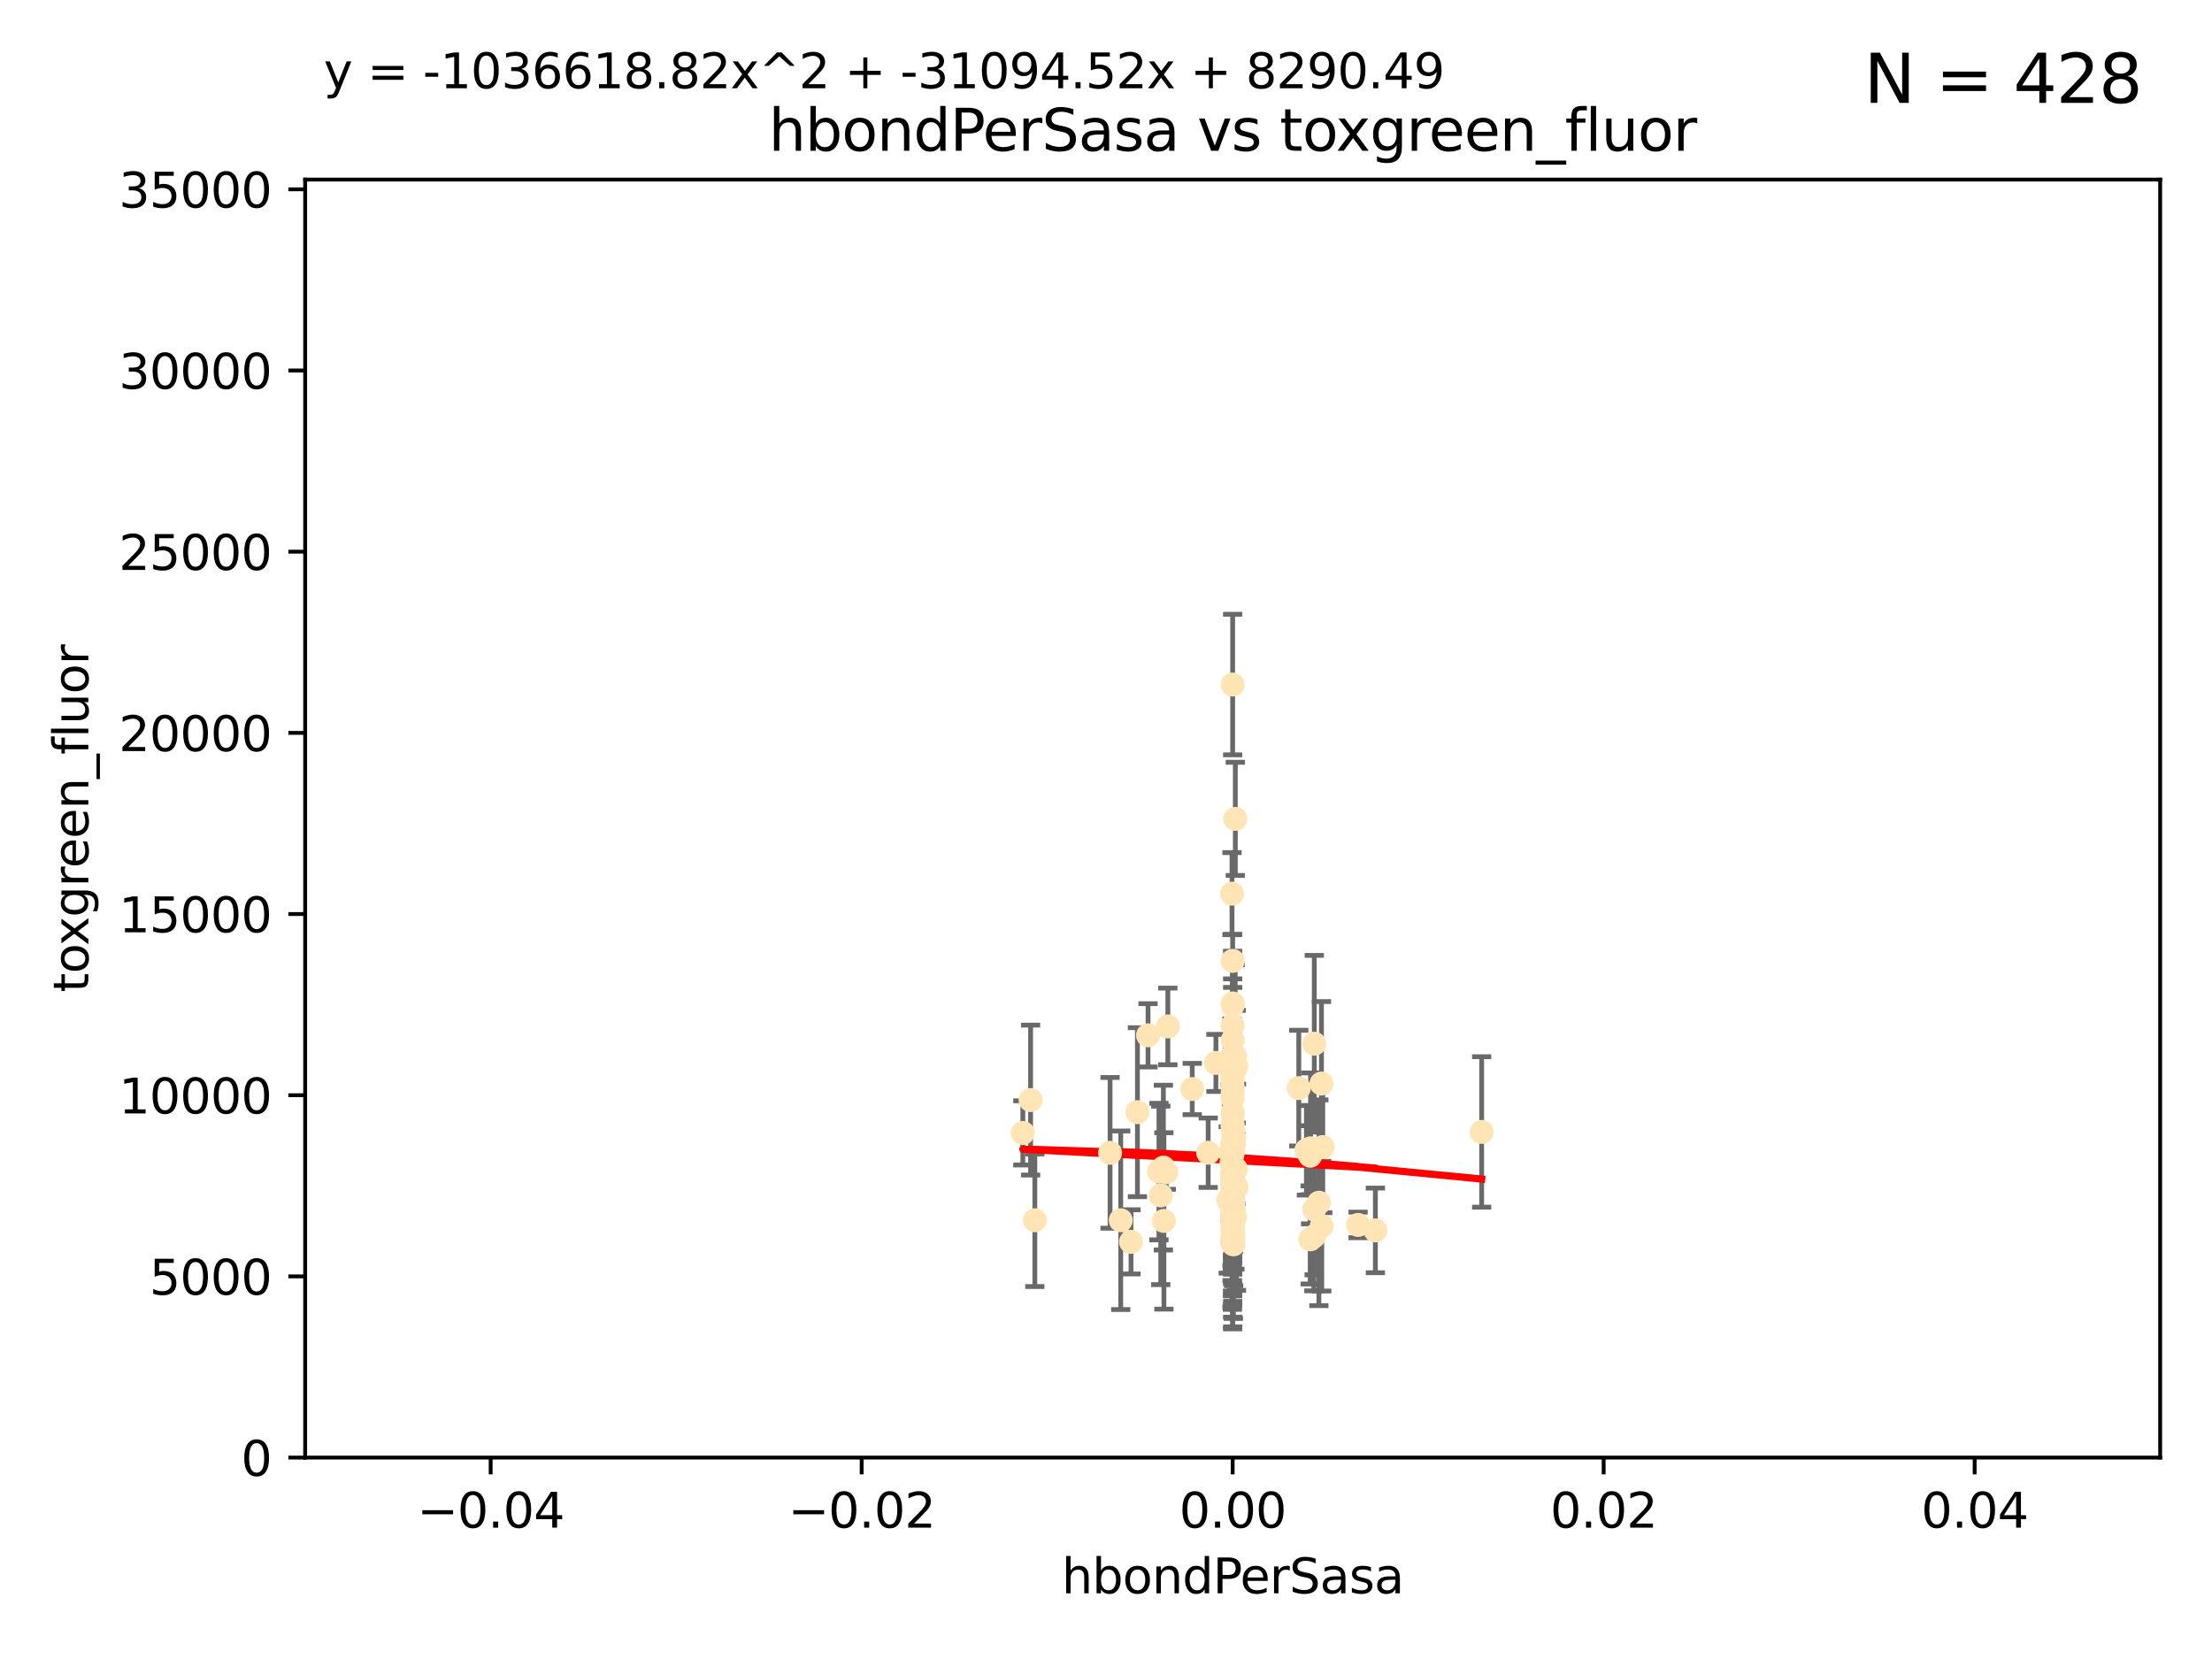 <?xml version="1.0" encoding="utf-8" standalone="no"?>
<!DOCTYPE svg PUBLIC "-//W3C//DTD SVG 1.1//EN"
  "http://www.w3.org/Graphics/SVG/1.1/DTD/svg11.dtd">
<svg xmlns:xlink="http://www.w3.org/1999/xlink" width="460.8pt" height="345.6pt" viewBox="0 0 460.8 345.6" xmlns="http://www.w3.org/2000/svg" version="1.1">
 <defs>
  <style type="text/css">*{stroke-linejoin: round; stroke-linecap: butt}</style>
 </defs>
 <g id="figure_1">
  <g id="patch_1">
   <path d="M 0 345.6 
L 460.8 345.6 
L 460.8 0 
L 0 0 
z
" style="fill: #ffffff"/>
  </g>
  <g id="axes_1">
   <g id="patch_2">
    <path d="M 63.571 303.64 
L 450 303.64 
L 450 37.411 
L 63.571 37.411 
z
" style="fill: #ffffff"/>
   </g>
   <g id="PathCollection_1">
    <defs>
     <path id="m1b90388441" d="M 0 1.118 
C 0.297 1.118 0.581 1 0.791 0.791 
C 1 0.581 1.118 0.297 1.118 0 
C 1.118 -0.297 1 -0.581 0.791 -0.791 
C 0.581 -1 0.297 -1.118 0 -1.118 
C -0.297 -1.118 -0.581 -1 -0.791 -0.791 
C -1 -0.581 -1.118 -0.297 -1.118 0 
C -1.118 0.297 -1 0.581 -0.791 0.791 
C -0.581 1 -0.297 1.118 0 1.118 
z
" style="stroke: #ffe4b5"/>
    </defs>
    <g clip-path="url(#p9314e019bd)">
     <use xlink:href="#m1b90388441" x="243.283" y="213.825" style="fill: #ffe4b5; stroke: #ffe4b5"/>
     <use xlink:href="#m1b90388441" x="231.247" y="240.155" style="fill: #ffe4b5; stroke: #ffe4b5"/>
     <use xlink:href="#m1b90388441" x="236.948" y="231.687" style="fill: #ffe4b5; stroke: #ffe4b5"/>
     <use xlink:href="#m1b90388441" x="256.786" y="142.599" style="fill: #ffe4b5; stroke: #ffe4b5"/>
     <use xlink:href="#m1b90388441" x="256.786" y="246.513" style="fill: #ffe4b5; stroke: #ffe4b5"/>
     <use xlink:href="#m1b90388441" x="256.786" y="231.679" style="fill: #ffe4b5; stroke: #ffe4b5"/>
     <use xlink:href="#m1b90388441" x="257.05" y="252.25" style="fill: #ffe4b5; stroke: #ffe4b5"/>
     <use xlink:href="#m1b90388441" x="257.253" y="253.578" style="fill: #ffe4b5; stroke: #ffe4b5"/>
     <use xlink:href="#m1b90388441" x="239.156" y="215.675" style="fill: #ffe4b5; stroke: #ffe4b5"/>
     <use xlink:href="#m1b90388441" x="256.796" y="248.655" style="fill: #ffe4b5; stroke: #ffe4b5"/>
     <use xlink:href="#m1b90388441" x="256.786" y="209.418" style="fill: #ffe4b5; stroke: #ffe4b5"/>
     <use xlink:href="#m1b90388441" x="256.786" y="200.169" style="fill: #ffe4b5; stroke: #ffe4b5"/>
     <use xlink:href="#m1b90388441" x="256.786" y="254.736" style="fill: #ffe4b5; stroke: #ffe4b5"/>
     <use xlink:href="#m1b90388441" x="256.786" y="232.333" style="fill: #ffe4b5; stroke: #ffe4b5"/>
     <use xlink:href="#m1b90388441" x="256.786" y="244.641" style="fill: #ffe4b5; stroke: #ffe4b5"/>
     <use xlink:href="#m1b90388441" x="256.759" y="246.695" style="fill: #ffe4b5; stroke: #ffe4b5"/>
     <use xlink:href="#m1b90388441" x="256.651" y="186.164" style="fill: #ffe4b5; stroke: #ffe4b5"/>
     <use xlink:href="#m1b90388441" x="256.786" y="254.198" style="fill: #ffe4b5; stroke: #ffe4b5"/>
     <use xlink:href="#m1b90388441" x="256.786" y="257.412" style="fill: #ffe4b5; stroke: #ffe4b5"/>
     <use xlink:href="#m1b90388441" x="256.786" y="237.956" style="fill: #ffe4b5; stroke: #ffe4b5"/>
     <use xlink:href="#m1b90388441" x="273.702" y="257.57" style="fill: #ffe4b5; stroke: #ffe4b5"/>
     <use xlink:href="#m1b90388441" x="256.581" y="250.774" style="fill: #ffe4b5; stroke: #ffe4b5"/>
     <use xlink:href="#m1b90388441" x="257.46" y="243.547" style="fill: #ffe4b5; stroke: #ffe4b5"/>
     <use xlink:href="#m1b90388441" x="256.737" y="254.387" style="fill: #ffe4b5; stroke: #ffe4b5"/>
     <use xlink:href="#m1b90388441" x="256.99" y="252.297" style="fill: #ffe4b5; stroke: #ffe4b5"/>
     <use xlink:href="#m1b90388441" x="256.786" y="239.511" style="fill: #ffe4b5; stroke: #ffe4b5"/>
     <use xlink:href="#m1b90388441" x="256.654" y="258.831" style="fill: #ffe4b5; stroke: #ffe4b5"/>
     <use xlink:href="#m1b90388441" x="256.91" y="250.649" style="fill: #ffe4b5; stroke: #ffe4b5"/>
     <use xlink:href="#m1b90388441" x="256.786" y="252.168" style="fill: #ffe4b5; stroke: #ffe4b5"/>
     <use xlink:href="#m1b90388441" x="272.147" y="239.627" style="fill: #ffe4b5; stroke: #ffe4b5"/>
     <use xlink:href="#m1b90388441" x="256.652" y="253.074" style="fill: #ffe4b5; stroke: #ffe4b5"/>
     <use xlink:href="#m1b90388441" x="233.469" y="254.202" style="fill: #ffe4b5; stroke: #ffe4b5"/>
     <use xlink:href="#m1b90388441" x="256.786" y="226.321" style="fill: #ffe4b5; stroke: #ffe4b5"/>
     <use xlink:href="#m1b90388441" x="256.649" y="246.526" style="fill: #ffe4b5; stroke: #ffe4b5"/>
     <use xlink:href="#m1b90388441" x="256.786" y="253.493" style="fill: #ffe4b5; stroke: #ffe4b5"/>
     <use xlink:href="#m1b90388441" x="256.642" y="238.667" style="fill: #ffe4b5; stroke: #ffe4b5"/>
     <use xlink:href="#m1b90388441" x="256.786" y="244.926" style="fill: #ffe4b5; stroke: #ffe4b5"/>
     <use xlink:href="#m1b90388441" x="257.305" y="220.081" style="fill: #ffe4b5; stroke: #ffe4b5"/>
     <use xlink:href="#m1b90388441" x="256.786" y="243.37" style="fill: #ffe4b5; stroke: #ffe4b5"/>
     <use xlink:href="#m1b90388441" x="257.065" y="238.096" style="fill: #ffe4b5; stroke: #ffe4b5"/>
     <use xlink:href="#m1b90388441" x="248.363" y="226.862" style="fill: #ffe4b5; stroke: #ffe4b5"/>
     <use xlink:href="#m1b90388441" x="273.02" y="239.226" style="fill: #ffe4b5; stroke: #ffe4b5"/>
     <use xlink:href="#m1b90388441" x="256.786" y="249.666" style="fill: #ffe4b5; stroke: #ffe4b5"/>
     <use xlink:href="#m1b90388441" x="256.786" y="243.568" style="fill: #ffe4b5; stroke: #ffe4b5"/>
     <use xlink:href="#m1b90388441" x="256.939" y="257.071" style="fill: #ffe4b5; stroke: #ffe4b5"/>
     <use xlink:href="#m1b90388441" x="256.786" y="224.803" style="fill: #ffe4b5; stroke: #ffe4b5"/>
     <use xlink:href="#m1b90388441" x="256.651" y="220.123" style="fill: #ffe4b5; stroke: #ffe4b5"/>
     <use xlink:href="#m1b90388441" x="256.655" y="240.784" style="fill: #ffe4b5; stroke: #ffe4b5"/>
     <use xlink:href="#m1b90388441" x="256.786" y="245.717" style="fill: #ffe4b5; stroke: #ffe4b5"/>
     <use xlink:href="#m1b90388441" x="256.786" y="209.035" style="fill: #ffe4b5; stroke: #ffe4b5"/>
     <use xlink:href="#m1b90388441" x="256.786" y="234.331" style="fill: #ffe4b5; stroke: #ffe4b5"/>
     <use xlink:href="#m1b90388441" x="270.56" y="226.673" style="fill: #ffe4b5; stroke: #ffe4b5"/>
     <use xlink:href="#m1b90388441" x="253.296" y="221.426" style="fill: #ffe4b5; stroke: #ffe4b5"/>
     <use xlink:href="#m1b90388441" x="241.431" y="244.062" style="fill: #ffe4b5; stroke: #ffe4b5"/>
     <use xlink:href="#m1b90388441" x="256.786" y="258.795" style="fill: #ffe4b5; stroke: #ffe4b5"/>
     <use xlink:href="#m1b90388441" x="256.786" y="251.148" style="fill: #ffe4b5; stroke: #ffe4b5"/>
     <use xlink:href="#m1b90388441" x="256.786" y="239.57" style="fill: #ffe4b5; stroke: #ffe4b5"/>
     <use xlink:href="#m1b90388441" x="256.786" y="245.207" style="fill: #ffe4b5; stroke: #ffe4b5"/>
     <use xlink:href="#m1b90388441" x="256.786" y="234.807" style="fill: #ffe4b5; stroke: #ffe4b5"/>
     <use xlink:href="#m1b90388441" x="256.786" y="248.805" style="fill: #ffe4b5; stroke: #ffe4b5"/>
     <use xlink:href="#m1b90388441" x="256.28" y="240.184" style="fill: #ffe4b5; stroke: #ffe4b5"/>
     <use xlink:href="#m1b90388441" x="273.791" y="217.425" style="fill: #ffe4b5; stroke: #ffe4b5"/>
     <use xlink:href="#m1b90388441" x="255.869" y="249.966" style="fill: #ffe4b5; stroke: #ffe4b5"/>
     <use xlink:href="#m1b90388441" x="256.786" y="248.35" style="fill: #ffe4b5; stroke: #ffe4b5"/>
     <use xlink:href="#m1b90388441" x="251.687" y="240.133" style="fill: #ffe4b5; stroke: #ffe4b5"/>
     <use xlink:href="#m1b90388441" x="256.786" y="216.726" style="fill: #ffe4b5; stroke: #ffe4b5"/>
     <use xlink:href="#m1b90388441" x="256.786" y="258.105" style="fill: #ffe4b5; stroke: #ffe4b5"/>
     <use xlink:href="#m1b90388441" x="256.786" y="228.789" style="fill: #ffe4b5; stroke: #ffe4b5"/>
     <use xlink:href="#m1b90388441" x="257.529" y="222.211" style="fill: #ffe4b5; stroke: #ffe4b5"/>
     <use xlink:href="#m1b90388441" x="256.786" y="251.723" style="fill: #ffe4b5; stroke: #ffe4b5"/>
     <use xlink:href="#m1b90388441" x="214.691" y="229.163" style="fill: #ffe4b5; stroke: #ffe4b5"/>
     <use xlink:href="#m1b90388441" x="256.786" y="258.024" style="fill: #ffe4b5; stroke: #ffe4b5"/>
     <use xlink:href="#m1b90388441" x="257.147" y="247.091" style="fill: #ffe4b5; stroke: #ffe4b5"/>
     <use xlink:href="#m1b90388441" x="256.786" y="244.401" style="fill: #ffe4b5; stroke: #ffe4b5"/>
     <use xlink:href="#m1b90388441" x="274.749" y="250.554" style="fill: #ffe4b5; stroke: #ffe4b5"/>
     <use xlink:href="#m1b90388441" x="256.559" y="242.174" style="fill: #ffe4b5; stroke: #ffe4b5"/>
     <use xlink:href="#m1b90388441" x="256.786" y="246.192" style="fill: #ffe4b5; stroke: #ffe4b5"/>
     <use xlink:href="#m1b90388441" x="257.344" y="170.586" style="fill: #ffe4b5; stroke: #ffe4b5"/>
     <use xlink:href="#m1b90388441" x="272.936" y="240.771" style="fill: #ffe4b5; stroke: #ffe4b5"/>
     <use xlink:href="#m1b90388441" x="256.681" y="246.698" style="fill: #ffe4b5; stroke: #ffe4b5"/>
     <use xlink:href="#m1b90388441" x="256.786" y="244.074" style="fill: #ffe4b5; stroke: #ffe4b5"/>
     <use xlink:href="#m1b90388441" x="256.714" y="253.326" style="fill: #ffe4b5; stroke: #ffe4b5"/>
     <use xlink:href="#m1b90388441" x="242.354" y="243.234" style="fill: #ffe4b5; stroke: #ffe4b5"/>
     <use xlink:href="#m1b90388441" x="256.786" y="249.896" style="fill: #ffe4b5; stroke: #ffe4b5"/>
     <use xlink:href="#m1b90388441" x="256.786" y="247.06" style="fill: #ffe4b5; stroke: #ffe4b5"/>
     <use xlink:href="#m1b90388441" x="256.786" y="249.439" style="fill: #ffe4b5; stroke: #ffe4b5"/>
     <use xlink:href="#m1b90388441" x="256.651" y="224.57" style="fill: #ffe4b5; stroke: #ffe4b5"/>
     <use xlink:href="#m1b90388441" x="256.786" y="227.553" style="fill: #ffe4b5; stroke: #ffe4b5"/>
     <use xlink:href="#m1b90388441" x="235.61" y="258.701" style="fill: #ffe4b5; stroke: #ffe4b5"/>
     <use xlink:href="#m1b90388441" x="241.809" y="249.018" style="fill: #ffe4b5; stroke: #ffe4b5"/>
     <use xlink:href="#m1b90388441" x="256.786" y="253.376" style="fill: #ffe4b5; stroke: #ffe4b5"/>
     <use xlink:href="#m1b90388441" x="256.786" y="253.804" style="fill: #ffe4b5; stroke: #ffe4b5"/>
     <use xlink:href="#m1b90388441" x="256.786" y="246.875" style="fill: #ffe4b5; stroke: #ffe4b5"/>
     <use xlink:href="#m1b90388441" x="286.518" y="256.316" style="fill: #ffe4b5; stroke: #ffe4b5"/>
     <use xlink:href="#m1b90388441" x="213.076" y="236.004" style="fill: #ffe4b5; stroke: #ffe4b5"/>
     <use xlink:href="#m1b90388441" x="256.786" y="247.833" style="fill: #ffe4b5; stroke: #ffe4b5"/>
     <use xlink:href="#m1b90388441" x="256.786" y="213.635" style="fill: #ffe4b5; stroke: #ffe4b5"/>
     <use xlink:href="#m1b90388441" x="242.464" y="254.341" style="fill: #ffe4b5; stroke: #ffe4b5"/>
     <use xlink:href="#m1b90388441" x="256.786" y="246.734" style="fill: #ffe4b5; stroke: #ffe4b5"/>
     <use xlink:href="#m1b90388441" x="256.786" y="250.957" style="fill: #ffe4b5; stroke: #ffe4b5"/>
     <use xlink:href="#m1b90388441" x="256.786" y="258.135" style="fill: #ffe4b5; stroke: #ffe4b5"/>
     <use xlink:href="#m1b90388441" x="256.937" y="259.223" style="fill: #ffe4b5; stroke: #ffe4b5"/>
     <use xlink:href="#m1b90388441" x="256.786" y="246.248" style="fill: #ffe4b5; stroke: #ffe4b5"/>
     <use xlink:href="#m1b90388441" x="256.786" y="220.607" style="fill: #ffe4b5; stroke: #ffe4b5"/>
     <use xlink:href="#m1b90388441" x="257.132" y="237.03" style="fill: #ffe4b5; stroke: #ffe4b5"/>
     <use xlink:href="#m1b90388441" x="257.583" y="247.324" style="fill: #ffe4b5; stroke: #ffe4b5"/>
     <use xlink:href="#m1b90388441" x="256.752" y="255.506" style="fill: #ffe4b5; stroke: #ffe4b5"/>
     <use xlink:href="#m1b90388441" x="272.941" y="258.18" style="fill: #ffe4b5; stroke: #ffe4b5"/>
     <use xlink:href="#m1b90388441" x="256.786" y="258.627" style="fill: #ffe4b5; stroke: #ffe4b5"/>
     <use xlink:href="#m1b90388441" x="256.786" y="239.629" style="fill: #ffe4b5; stroke: #ffe4b5"/>
     <use xlink:href="#m1b90388441" x="256.786" y="240.284" style="fill: #ffe4b5; stroke: #ffe4b5"/>
     <use xlink:href="#m1b90388441" x="275.344" y="255.432" style="fill: #ffe4b5; stroke: #ffe4b5"/>
     <use xlink:href="#m1b90388441" x="282.909" y="255.174" style="fill: #ffe4b5; stroke: #ffe4b5"/>
     <use xlink:href="#m1b90388441" x="256.786" y="256.083" style="fill: #ffe4b5; stroke: #ffe4b5"/>
     <use xlink:href="#m1b90388441" x="256.786" y="238.868" style="fill: #ffe4b5; stroke: #ffe4b5"/>
     <use xlink:href="#m1b90388441" x="256.786" y="250.451" style="fill: #ffe4b5; stroke: #ffe4b5"/>
     <use xlink:href="#m1b90388441" x="256.786" y="254.995" style="fill: #ffe4b5; stroke: #ffe4b5"/>
     <use xlink:href="#m1b90388441" x="256.786" y="257.524" style="fill: #ffe4b5; stroke: #ffe4b5"/>
     <use xlink:href="#m1b90388441" x="256.682" y="245.636" style="fill: #ffe4b5; stroke: #ffe4b5"/>
     <use xlink:href="#m1b90388441" x="256.786" y="256.566" style="fill: #ffe4b5; stroke: #ffe4b5"/>
     <use xlink:href="#m1b90388441" x="256.786" y="235.661" style="fill: #ffe4b5; stroke: #ffe4b5"/>
     <use xlink:href="#m1b90388441" x="256.786" y="245.265" style="fill: #ffe4b5; stroke: #ffe4b5"/>
     <use xlink:href="#m1b90388441" x="275.286" y="225.72" style="fill: #ffe4b5; stroke: #ffe4b5"/>
     <use xlink:href="#m1b90388441" x="256.786" y="244.334" style="fill: #ffe4b5; stroke: #ffe4b5"/>
     <use xlink:href="#m1b90388441" x="215.573" y="254.201" style="fill: #ffe4b5; stroke: #ffe4b5"/>
     <use xlink:href="#m1b90388441" x="242.97" y="244.197" style="fill: #ffe4b5; stroke: #ffe4b5"/>
     <use xlink:href="#m1b90388441" x="275.556" y="238.955" style="fill: #ffe4b5; stroke: #ffe4b5"/>
     <use xlink:href="#m1b90388441" x="273.759" y="251.956" style="fill: #ffe4b5; stroke: #ffe4b5"/>
     <use xlink:href="#m1b90388441" x="308.657" y="235.8" style="fill: #ffe4b5; stroke: #ffe4b5"/>
    </g>
   </g>
   <g id="matplotlib.axis_1">
    <g id="xtick_1">
     <g id="line2d_1">
      <defs>
       <path id="mf8509fda2f" d="M 0 0 
L 0 3.5 
" style="stroke: #000000; stroke-width: 0.8"/>
      </defs>
      <g>
       <use xlink:href="#mf8509fda2f" x="102.214" y="303.64" style="stroke: #000000; stroke-width: 0.8"/>
      </g>
     </g>
     <g id="text_1">
      <!-- −0.04 -->
      <g transform="translate(86.891 318.238)scale(0.1 -0.1)">
       <defs>
        <path id="DejaVuSans-2212" d="M 678 2272 
L 4684 2272 
L 4684 1741 
L 678 1741 
L 678 2272 
z
" transform="scale(0.016)"/>
        <path id="DejaVuSans-30" d="M 2034 4250 
Q 1547 4250 1301 3770 
Q 1056 3291 1056 2328 
Q 1056 1369 1301 889 
Q 1547 409 2034 409 
Q 2525 409 2770 889 
Q 3016 1369 3016 2328 
Q 3016 3291 2770 3770 
Q 2525 4250 2034 4250 
z
M 2034 4750 
Q 2819 4750 3233 4129 
Q 3647 3509 3647 2328 
Q 3647 1150 3233 529 
Q 2819 -91 2034 -91 
Q 1250 -91 836 529 
Q 422 1150 422 2328 
Q 422 3509 836 4129 
Q 1250 4750 2034 4750 
z
" transform="scale(0.016)"/>
        <path id="DejaVuSans-2e" d="M 684 794 
L 1344 794 
L 1344 0 
L 684 0 
L 684 794 
z
" transform="scale(0.016)"/>
        <path id="DejaVuSans-34" d="M 2419 4116 
L 825 1625 
L 2419 1625 
L 2419 4116 
z
M 2253 4666 
L 3047 4666 
L 3047 1625 
L 3713 1625 
L 3713 1100 
L 3047 1100 
L 3047 0 
L 2419 0 
L 2419 1100 
L 313 1100 
L 313 1709 
L 2253 4666 
z
" transform="scale(0.016)"/>
       </defs>
       <use xlink:href="#DejaVuSans-2212"/>
       <use xlink:href="#DejaVuSans-30" x="83.789"/>
       <use xlink:href="#DejaVuSans-2e" x="147.412"/>
       <use xlink:href="#DejaVuSans-30" x="179.199"/>
       <use xlink:href="#DejaVuSans-34" x="242.822"/>
      </g>
     </g>
    </g>
    <g id="xtick_2">
     <g id="line2d_2">
      <g>
       <use xlink:href="#mf8509fda2f" x="179.5" y="303.64" style="stroke: #000000; stroke-width: 0.8"/>
      </g>
     </g>
     <g id="text_2">
      <!-- −0.02 -->
      <g transform="translate(164.177 318.238)scale(0.1 -0.1)">
       <defs>
        <path id="DejaVuSans-32" d="M 1228 531 
L 3431 531 
L 3431 0 
L 469 0 
L 469 531 
Q 828 903 1448 1529 
Q 2069 2156 2228 2338 
Q 2531 2678 2651 2914 
Q 2772 3150 2772 3378 
Q 2772 3750 2511 3984 
Q 2250 4219 1831 4219 
Q 1534 4219 1204 4116 
Q 875 4013 500 3803 
L 500 4441 
Q 881 4594 1212 4672 
Q 1544 4750 1819 4750 
Q 2544 4750 2975 4387 
Q 3406 4025 3406 3419 
Q 3406 3131 3298 2873 
Q 3191 2616 2906 2266 
Q 2828 2175 2409 1742 
Q 1991 1309 1228 531 
z
" transform="scale(0.016)"/>
       </defs>
       <use xlink:href="#DejaVuSans-2212"/>
       <use xlink:href="#DejaVuSans-30" x="83.789"/>
       <use xlink:href="#DejaVuSans-2e" x="147.412"/>
       <use xlink:href="#DejaVuSans-30" x="179.199"/>
       <use xlink:href="#DejaVuSans-32" x="242.822"/>
      </g>
     </g>
    </g>
    <g id="xtick_3">
     <g id="line2d_3">
      <g>
       <use xlink:href="#mf8509fda2f" x="256.786" y="303.64" style="stroke: #000000; stroke-width: 0.8"/>
      </g>
     </g>
     <g id="text_3">
      <!-- 0.00 -->
      <g transform="translate(245.653 318.238)scale(0.1 -0.1)">
       <use xlink:href="#DejaVuSans-30"/>
       <use xlink:href="#DejaVuSans-2e" x="63.623"/>
       <use xlink:href="#DejaVuSans-30" x="95.41"/>
       <use xlink:href="#DejaVuSans-30" x="159.033"/>
      </g>
     </g>
    </g>
    <g id="xtick_4">
     <g id="line2d_4">
      <g>
       <use xlink:href="#mf8509fda2f" x="334.071" y="303.64" style="stroke: #000000; stroke-width: 0.8"/>
      </g>
     </g>
     <g id="text_4">
      <!-- 0.02 -->
      <g transform="translate(322.939 318.238)scale(0.1 -0.1)">
       <use xlink:href="#DejaVuSans-30"/>
       <use xlink:href="#DejaVuSans-2e" x="63.623"/>
       <use xlink:href="#DejaVuSans-30" x="95.41"/>
       <use xlink:href="#DejaVuSans-32" x="159.033"/>
      </g>
     </g>
    </g>
    <g id="xtick_5">
     <g id="line2d_5">
      <g>
       <use xlink:href="#mf8509fda2f" x="411.357" y="303.64" style="stroke: #000000; stroke-width: 0.8"/>
      </g>
     </g>
     <g id="text_5">
      <!-- 0.04 -->
      <g transform="translate(400.224 318.238)scale(0.1 -0.1)">
       <use xlink:href="#DejaVuSans-30"/>
       <use xlink:href="#DejaVuSans-2e" x="63.623"/>
       <use xlink:href="#DejaVuSans-30" x="95.41"/>
       <use xlink:href="#DejaVuSans-34" x="159.033"/>
      </g>
     </g>
    </g>
    <g id="text_6">
     <!-- hbondPerSasa -->
     <g transform="translate(221.168 331.917)scale(0.1 -0.1)">
      <defs>
       <path id="DejaVuSans-68" d="M 3513 2113 
L 3513 0 
L 2938 0 
L 2938 2094 
Q 2938 2591 2744 2837 
Q 2550 3084 2163 3084 
Q 1697 3084 1428 2787 
Q 1159 2491 1159 1978 
L 1159 0 
L 581 0 
L 581 4863 
L 1159 4863 
L 1159 2956 
Q 1366 3272 1645 3428 
Q 1925 3584 2291 3584 
Q 2894 3584 3203 3211 
Q 3513 2838 3513 2113 
z
" transform="scale(0.016)"/>
       <path id="DejaVuSans-62" d="M 3116 1747 
Q 3116 2381 2855 2742 
Q 2594 3103 2138 3103 
Q 1681 3103 1420 2742 
Q 1159 2381 1159 1747 
Q 1159 1113 1420 752 
Q 1681 391 2138 391 
Q 2594 391 2855 752 
Q 3116 1113 3116 1747 
z
M 1159 2969 
Q 1341 3281 1617 3432 
Q 1894 3584 2278 3584 
Q 2916 3584 3314 3078 
Q 3713 2572 3713 1747 
Q 3713 922 3314 415 
Q 2916 -91 2278 -91 
Q 1894 -91 1617 61 
Q 1341 213 1159 525 
L 1159 0 
L 581 0 
L 581 4863 
L 1159 4863 
L 1159 2969 
z
" transform="scale(0.016)"/>
       <path id="DejaVuSans-6f" d="M 1959 3097 
Q 1497 3097 1228 2736 
Q 959 2375 959 1747 
Q 959 1119 1226 758 
Q 1494 397 1959 397 
Q 2419 397 2687 759 
Q 2956 1122 2956 1747 
Q 2956 2369 2687 2733 
Q 2419 3097 1959 3097 
z
M 1959 3584 
Q 2709 3584 3137 3096 
Q 3566 2609 3566 1747 
Q 3566 888 3137 398 
Q 2709 -91 1959 -91 
Q 1206 -91 779 398 
Q 353 888 353 1747 
Q 353 2609 779 3096 
Q 1206 3584 1959 3584 
z
" transform="scale(0.016)"/>
       <path id="DejaVuSans-6e" d="M 3513 2113 
L 3513 0 
L 2938 0 
L 2938 2094 
Q 2938 2591 2744 2837 
Q 2550 3084 2163 3084 
Q 1697 3084 1428 2787 
Q 1159 2491 1159 1978 
L 1159 0 
L 581 0 
L 581 3500 
L 1159 3500 
L 1159 2956 
Q 1366 3272 1645 3428 
Q 1925 3584 2291 3584 
Q 2894 3584 3203 3211 
Q 3513 2838 3513 2113 
z
" transform="scale(0.016)"/>
       <path id="DejaVuSans-64" d="M 2906 2969 
L 2906 4863 
L 3481 4863 
L 3481 0 
L 2906 0 
L 2906 525 
Q 2725 213 2448 61 
Q 2172 -91 1784 -91 
Q 1150 -91 751 415 
Q 353 922 353 1747 
Q 353 2572 751 3078 
Q 1150 3584 1784 3584 
Q 2172 3584 2448 3432 
Q 2725 3281 2906 2969 
z
M 947 1747 
Q 947 1113 1208 752 
Q 1469 391 1925 391 
Q 2381 391 2643 752 
Q 2906 1113 2906 1747 
Q 2906 2381 2643 2742 
Q 2381 3103 1925 3103 
Q 1469 3103 1208 2742 
Q 947 2381 947 1747 
z
" transform="scale(0.016)"/>
       <path id="DejaVuSans-50" d="M 1259 4147 
L 1259 2394 
L 2053 2394 
Q 2494 2394 2734 2622 
Q 2975 2850 2975 3272 
Q 2975 3691 2734 3919 
Q 2494 4147 2053 4147 
L 1259 4147 
z
M 628 4666 
L 2053 4666 
Q 2838 4666 3239 4311 
Q 3641 3956 3641 3272 
Q 3641 2581 3239 2228 
Q 2838 1875 2053 1875 
L 1259 1875 
L 1259 0 
L 628 0 
L 628 4666 
z
" transform="scale(0.016)"/>
       <path id="DejaVuSans-65" d="M 3597 1894 
L 3597 1613 
L 953 1613 
Q 991 1019 1311 708 
Q 1631 397 2203 397 
Q 2534 397 2845 478 
Q 3156 559 3463 722 
L 3463 178 
Q 3153 47 2828 -22 
Q 2503 -91 2169 -91 
Q 1331 -91 842 396 
Q 353 884 353 1716 
Q 353 2575 817 3079 
Q 1281 3584 2069 3584 
Q 2775 3584 3186 3129 
Q 3597 2675 3597 1894 
z
M 3022 2063 
Q 3016 2534 2758 2815 
Q 2500 3097 2075 3097 
Q 1594 3097 1305 2825 
Q 1016 2553 972 2059 
L 3022 2063 
z
" transform="scale(0.016)"/>
       <path id="DejaVuSans-72" d="M 2631 2963 
Q 2534 3019 2420 3045 
Q 2306 3072 2169 3072 
Q 1681 3072 1420 2755 
Q 1159 2438 1159 1844 
L 1159 0 
L 581 0 
L 581 3500 
L 1159 3500 
L 1159 2956 
Q 1341 3275 1631 3429 
Q 1922 3584 2338 3584 
Q 2397 3584 2469 3576 
Q 2541 3569 2628 3553 
L 2631 2963 
z
" transform="scale(0.016)"/>
       <path id="DejaVuSans-53" d="M 3425 4513 
L 3425 3897 
Q 3066 4069 2747 4153 
Q 2428 4238 2131 4238 
Q 1616 4238 1336 4038 
Q 1056 3838 1056 3469 
Q 1056 3159 1242 3001 
Q 1428 2844 1947 2747 
L 2328 2669 
Q 3034 2534 3370 2195 
Q 3706 1856 3706 1288 
Q 3706 609 3251 259 
Q 2797 -91 1919 -91 
Q 1588 -91 1214 -16 
Q 841 59 441 206 
L 441 856 
Q 825 641 1194 531 
Q 1563 422 1919 422 
Q 2459 422 2753 634 
Q 3047 847 3047 1241 
Q 3047 1584 2836 1778 
Q 2625 1972 2144 2069 
L 1759 2144 
Q 1053 2284 737 2584 
Q 422 2884 422 3419 
Q 422 4038 858 4394 
Q 1294 4750 2059 4750 
Q 2388 4750 2728 4690 
Q 3069 4631 3425 4513 
z
" transform="scale(0.016)"/>
       <path id="DejaVuSans-61" d="M 2194 1759 
Q 1497 1759 1228 1600 
Q 959 1441 959 1056 
Q 959 750 1161 570 
Q 1363 391 1709 391 
Q 2188 391 2477 730 
Q 2766 1069 2766 1631 
L 2766 1759 
L 2194 1759 
z
M 3341 1997 
L 3341 0 
L 2766 0 
L 2766 531 
Q 2569 213 2275 61 
Q 1981 -91 1556 -91 
Q 1019 -91 701 211 
Q 384 513 384 1019 
Q 384 1609 779 1909 
Q 1175 2209 1959 2209 
L 2766 2209 
L 2766 2266 
Q 2766 2663 2505 2880 
Q 2244 3097 1772 3097 
Q 1472 3097 1187 3025 
Q 903 2953 641 2809 
L 641 3341 
Q 956 3463 1253 3523 
Q 1550 3584 1831 3584 
Q 2591 3584 2966 3190 
Q 3341 2797 3341 1997 
z
" transform="scale(0.016)"/>
       <path id="DejaVuSans-73" d="M 2834 3397 
L 2834 2853 
Q 2591 2978 2328 3040 
Q 2066 3103 1784 3103 
Q 1356 3103 1142 2972 
Q 928 2841 928 2578 
Q 928 2378 1081 2264 
Q 1234 2150 1697 2047 
L 1894 2003 
Q 2506 1872 2764 1633 
Q 3022 1394 3022 966 
Q 3022 478 2636 193 
Q 2250 -91 1575 -91 
Q 1294 -91 989 -36 
Q 684 19 347 128 
L 347 722 
Q 666 556 975 473 
Q 1284 391 1588 391 
Q 1994 391 2212 530 
Q 2431 669 2431 922 
Q 2431 1156 2273 1281 
Q 2116 1406 1581 1522 
L 1381 1569 
Q 847 1681 609 1914 
Q 372 2147 372 2553 
Q 372 3047 722 3315 
Q 1072 3584 1716 3584 
Q 2034 3584 2315 3537 
Q 2597 3491 2834 3397 
z
" transform="scale(0.016)"/>
      </defs>
      <use xlink:href="#DejaVuSans-68"/>
      <use xlink:href="#DejaVuSans-62" x="63.379"/>
      <use xlink:href="#DejaVuSans-6f" x="126.855"/>
      <use xlink:href="#DejaVuSans-6e" x="188.037"/>
      <use xlink:href="#DejaVuSans-64" x="251.416"/>
      <use xlink:href="#DejaVuSans-50" x="314.893"/>
      <use xlink:href="#DejaVuSans-65" x="371.57"/>
      <use xlink:href="#DejaVuSans-72" x="433.094"/>
      <use xlink:href="#DejaVuSans-53" x="474.207"/>
      <use xlink:href="#DejaVuSans-61" x="537.684"/>
      <use xlink:href="#DejaVuSans-73" x="598.963"/>
      <use xlink:href="#DejaVuSans-61" x="651.062"/>
     </g>
    </g>
   </g>
   <g id="matplotlib.axis_2">
    <g id="ytick_1">
     <g id="line2d_6">
      <defs>
       <path id="me8a20afe50" d="M 0 0 
L -3.5 0 
" style="stroke: #000000; stroke-width: 0.8"/>
      </defs>
      <g>
       <use xlink:href="#me8a20afe50" x="63.571" y="303.64" style="stroke: #000000; stroke-width: 0.8"/>
      </g>
     </g>
     <g id="text_7">
      <!-- 0 -->
      <g transform="translate(50.209 307.439)scale(0.1 -0.1)">
       <use xlink:href="#DejaVuSans-30"/>
      </g>
     </g>
    </g>
    <g id="ytick_2">
     <g id="line2d_7">
      <g>
       <use xlink:href="#me8a20afe50" x="63.571" y="265.897" style="stroke: #000000; stroke-width: 0.8"/>
      </g>
     </g>
     <g id="text_8">
      <!-- 5000 -->
      <g transform="translate(31.121 269.696)scale(0.1 -0.1)">
       <defs>
        <path id="DejaVuSans-35" d="M 691 4666 
L 3169 4666 
L 3169 4134 
L 1269 4134 
L 1269 2991 
Q 1406 3038 1543 3061 
Q 1681 3084 1819 3084 
Q 2600 3084 3056 2656 
Q 3513 2228 3513 1497 
Q 3513 744 3044 326 
Q 2575 -91 1722 -91 
Q 1428 -91 1123 -41 
Q 819 9 494 109 
L 494 744 
Q 775 591 1075 516 
Q 1375 441 1709 441 
Q 2250 441 2565 725 
Q 2881 1009 2881 1497 
Q 2881 1984 2565 2268 
Q 2250 2553 1709 2553 
Q 1456 2553 1204 2497 
Q 953 2441 691 2322 
L 691 4666 
z
" transform="scale(0.016)"/>
       </defs>
       <use xlink:href="#DejaVuSans-35"/>
       <use xlink:href="#DejaVuSans-30" x="63.623"/>
       <use xlink:href="#DejaVuSans-30" x="127.246"/>
       <use xlink:href="#DejaVuSans-30" x="190.869"/>
      </g>
     </g>
    </g>
    <g id="ytick_3">
     <g id="line2d_8">
      <g>
       <use xlink:href="#me8a20afe50" x="63.571" y="228.154" style="stroke: #000000; stroke-width: 0.8"/>
      </g>
     </g>
     <g id="text_9">
      <!-- 10000 -->
      <g transform="translate(24.759 231.953)scale(0.1 -0.1)">
       <defs>
        <path id="DejaVuSans-31" d="M 794 531 
L 1825 531 
L 1825 4091 
L 703 3866 
L 703 4441 
L 1819 4666 
L 2450 4666 
L 2450 531 
L 3481 531 
L 3481 0 
L 794 0 
L 794 531 
z
" transform="scale(0.016)"/>
       </defs>
       <use xlink:href="#DejaVuSans-31"/>
       <use xlink:href="#DejaVuSans-30" x="63.623"/>
       <use xlink:href="#DejaVuSans-30" x="127.246"/>
       <use xlink:href="#DejaVuSans-30" x="190.869"/>
       <use xlink:href="#DejaVuSans-30" x="254.492"/>
      </g>
     </g>
    </g>
    <g id="ytick_4">
     <g id="line2d_9">
      <g>
       <use xlink:href="#me8a20afe50" x="63.571" y="190.411" style="stroke: #000000; stroke-width: 0.8"/>
      </g>
     </g>
     <g id="text_10">
      <!-- 15000 -->
      <g transform="translate(24.759 194.21)scale(0.1 -0.1)">
       <use xlink:href="#DejaVuSans-31"/>
       <use xlink:href="#DejaVuSans-35" x="63.623"/>
       <use xlink:href="#DejaVuSans-30" x="127.246"/>
       <use xlink:href="#DejaVuSans-30" x="190.869"/>
       <use xlink:href="#DejaVuSans-30" x="254.492"/>
      </g>
     </g>
    </g>
    <g id="ytick_5">
     <g id="line2d_10">
      <g>
       <use xlink:href="#me8a20afe50" x="63.571" y="152.668" style="stroke: #000000; stroke-width: 0.8"/>
      </g>
     </g>
     <g id="text_11">
      <!-- 20000 -->
      <g transform="translate(24.759 156.467)scale(0.1 -0.1)">
       <use xlink:href="#DejaVuSans-32"/>
       <use xlink:href="#DejaVuSans-30" x="63.623"/>
       <use xlink:href="#DejaVuSans-30" x="127.246"/>
       <use xlink:href="#DejaVuSans-30" x="190.869"/>
       <use xlink:href="#DejaVuSans-30" x="254.492"/>
      </g>
     </g>
    </g>
    <g id="ytick_6">
     <g id="line2d_11">
      <g>
       <use xlink:href="#me8a20afe50" x="63.571" y="114.925" style="stroke: #000000; stroke-width: 0.8"/>
      </g>
     </g>
     <g id="text_12">
      <!-- 25000 -->
      <g transform="translate(24.759 118.724)scale(0.1 -0.1)">
       <use xlink:href="#DejaVuSans-32"/>
       <use xlink:href="#DejaVuSans-35" x="63.623"/>
       <use xlink:href="#DejaVuSans-30" x="127.246"/>
       <use xlink:href="#DejaVuSans-30" x="190.869"/>
       <use xlink:href="#DejaVuSans-30" x="254.492"/>
      </g>
     </g>
    </g>
    <g id="ytick_7">
     <g id="line2d_12">
      <g>
       <use xlink:href="#me8a20afe50" x="63.571" y="77.181" style="stroke: #000000; stroke-width: 0.8"/>
      </g>
     </g>
     <g id="text_13">
      <!-- 30000 -->
      <g transform="translate(24.759 80.981)scale(0.1 -0.1)">
       <defs>
        <path id="DejaVuSans-33" d="M 2597 2516 
Q 3050 2419 3304 2112 
Q 3559 1806 3559 1356 
Q 3559 666 3084 287 
Q 2609 -91 1734 -91 
Q 1441 -91 1130 -33 
Q 819 25 488 141 
L 488 750 
Q 750 597 1062 519 
Q 1375 441 1716 441 
Q 2309 441 2620 675 
Q 2931 909 2931 1356 
Q 2931 1769 2642 2001 
Q 2353 2234 1838 2234 
L 1294 2234 
L 1294 2753 
L 1863 2753 
Q 2328 2753 2575 2939 
Q 2822 3125 2822 3475 
Q 2822 3834 2567 4026 
Q 2313 4219 1838 4219 
Q 1578 4219 1281 4162 
Q 984 4106 628 3988 
L 628 4550 
Q 988 4650 1302 4700 
Q 1616 4750 1894 4750 
Q 2613 4750 3031 4423 
Q 3450 4097 3450 3541 
Q 3450 3153 3228 2886 
Q 3006 2619 2597 2516 
z
" transform="scale(0.016)"/>
       </defs>
       <use xlink:href="#DejaVuSans-33"/>
       <use xlink:href="#DejaVuSans-30" x="63.623"/>
       <use xlink:href="#DejaVuSans-30" x="127.246"/>
       <use xlink:href="#DejaVuSans-30" x="190.869"/>
       <use xlink:href="#DejaVuSans-30" x="254.492"/>
      </g>
     </g>
    </g>
    <g id="ytick_8">
     <g id="line2d_13">
      <g>
       <use xlink:href="#me8a20afe50" x="63.571" y="39.438" style="stroke: #000000; stroke-width: 0.8"/>
      </g>
     </g>
     <g id="text_14">
      <!-- 35000 -->
      <g transform="translate(24.759 43.238)scale(0.1 -0.1)">
       <use xlink:href="#DejaVuSans-33"/>
       <use xlink:href="#DejaVuSans-35" x="63.623"/>
       <use xlink:href="#DejaVuSans-30" x="127.246"/>
       <use xlink:href="#DejaVuSans-30" x="190.869"/>
       <use xlink:href="#DejaVuSans-30" x="254.492"/>
      </g>
     </g>
    </g>
    <g id="text_15">
     <!-- toxgreen_fluor -->
     <g transform="translate(18.401 206.72)rotate(-90)scale(0.1 -0.1)">
      <defs>
       <path id="DejaVuSans-74" d="M 1172 4494 
L 1172 3500 
L 2356 3500 
L 2356 3053 
L 1172 3053 
L 1172 1153 
Q 1172 725 1289 603 
Q 1406 481 1766 481 
L 2356 481 
L 2356 0 
L 1766 0 
Q 1100 0 847 248 
Q 594 497 594 1153 
L 594 3053 
L 172 3053 
L 172 3500 
L 594 3500 
L 594 4494 
L 1172 4494 
z
" transform="scale(0.016)"/>
       <path id="DejaVuSans-78" d="M 3513 3500 
L 2247 1797 
L 3578 0 
L 2900 0 
L 1881 1375 
L 863 0 
L 184 0 
L 1544 1831 
L 300 3500 
L 978 3500 
L 1906 2253 
L 2834 3500 
L 3513 3500 
z
" transform="scale(0.016)"/>
       <path id="DejaVuSans-67" d="M 2906 1791 
Q 2906 2416 2648 2759 
Q 2391 3103 1925 3103 
Q 1463 3103 1205 2759 
Q 947 2416 947 1791 
Q 947 1169 1205 825 
Q 1463 481 1925 481 
Q 2391 481 2648 825 
Q 2906 1169 2906 1791 
z
M 3481 434 
Q 3481 -459 3084 -895 
Q 2688 -1331 1869 -1331 
Q 1566 -1331 1297 -1286 
Q 1028 -1241 775 -1147 
L 775 -588 
Q 1028 -725 1275 -790 
Q 1522 -856 1778 -856 
Q 2344 -856 2625 -561 
Q 2906 -266 2906 331 
L 2906 616 
Q 2728 306 2450 153 
Q 2172 0 1784 0 
Q 1141 0 747 490 
Q 353 981 353 1791 
Q 353 2603 747 3093 
Q 1141 3584 1784 3584 
Q 2172 3584 2450 3431 
Q 2728 3278 2906 2969 
L 2906 3500 
L 3481 3500 
L 3481 434 
z
" transform="scale(0.016)"/>
       <path id="DejaVuSans-5f" d="M 3263 -1063 
L 3263 -1509 
L -63 -1509 
L -63 -1063 
L 3263 -1063 
z
" transform="scale(0.016)"/>
       <path id="DejaVuSans-66" d="M 2375 4863 
L 2375 4384 
L 1825 4384 
Q 1516 4384 1395 4259 
Q 1275 4134 1275 3809 
L 1275 3500 
L 2222 3500 
L 2222 3053 
L 1275 3053 
L 1275 0 
L 697 0 
L 697 3053 
L 147 3053 
L 147 3500 
L 697 3500 
L 697 3744 
Q 697 4328 969 4595 
Q 1241 4863 1831 4863 
L 2375 4863 
z
" transform="scale(0.016)"/>
       <path id="DejaVuSans-6c" d="M 603 4863 
L 1178 4863 
L 1178 0 
L 603 0 
L 603 4863 
z
" transform="scale(0.016)"/>
       <path id="DejaVuSans-75" d="M 544 1381 
L 544 3500 
L 1119 3500 
L 1119 1403 
Q 1119 906 1312 657 
Q 1506 409 1894 409 
Q 2359 409 2629 706 
Q 2900 1003 2900 1516 
L 2900 3500 
L 3475 3500 
L 3475 0 
L 2900 0 
L 2900 538 
Q 2691 219 2414 64 
Q 2138 -91 1772 -91 
Q 1169 -91 856 284 
Q 544 659 544 1381 
z
M 1991 3584 
L 1991 3584 
z
" transform="scale(0.016)"/>
      </defs>
      <use xlink:href="#DejaVuSans-74"/>
      <use xlink:href="#DejaVuSans-6f" x="39.209"/>
      <use xlink:href="#DejaVuSans-78" x="97.266"/>
      <use xlink:href="#DejaVuSans-67" x="156.445"/>
      <use xlink:href="#DejaVuSans-72" x="219.922"/>
      <use xlink:href="#DejaVuSans-65" x="258.785"/>
      <use xlink:href="#DejaVuSans-65" x="320.309"/>
      <use xlink:href="#DejaVuSans-6e" x="381.832"/>
      <use xlink:href="#DejaVuSans-5f" x="445.211"/>
      <use xlink:href="#DejaVuSans-66" x="495.211"/>
      <use xlink:href="#DejaVuSans-6c" x="530.416"/>
      <use xlink:href="#DejaVuSans-75" x="558.199"/>
      <use xlink:href="#DejaVuSans-6f" x="621.578"/>
      <use xlink:href="#DejaVuSans-72" x="682.76"/>
     </g>
    </g>
   </g>
   <g id="LineCollection_1">
    <path d="M 243.283 221.812 
L 243.283 205.839 
" clip-path="url(#p9314e019bd)" style="fill: none; stroke: #696969"/>
    <path d="M 231.247 255.851 
L 231.247 224.458 
" clip-path="url(#p9314e019bd)" style="fill: none; stroke: #696969"/>
    <path d="M 236.948 249.288 
L 236.948 214.086 
" clip-path="url(#p9314e019bd)" style="fill: none; stroke: #696969"/>
    <path d="M 256.786 157.242 
L 256.786 127.957 
" clip-path="url(#p9314e019bd)" style="fill: none; stroke: #696969"/>
    <path d="M 256.786 255.88 
L 256.786 237.147 
" clip-path="url(#p9314e019bd)" style="fill: none; stroke: #696969"/>
    <path d="M 256.786 236.76 
L 256.786 226.598 
" clip-path="url(#p9314e019bd)" style="fill: none; stroke: #696969"/>
    <path d="M 257.05 259.258 
L 257.05 245.242 
" clip-path="url(#p9314e019bd)" style="fill: none; stroke: #696969"/>
    <path d="M 257.253 264.386 
L 257.253 242.77 
" clip-path="url(#p9314e019bd)" style="fill: none; stroke: #696969"/>
    <path d="M 239.156 222.264 
L 239.156 209.086 
" clip-path="url(#p9314e019bd)" style="fill: none; stroke: #696969"/>
    <path d="M 256.796 253.921 
L 256.796 243.389 
" clip-path="url(#p9314e019bd)" style="fill: none; stroke: #696969"/>
    <path d="M 256.786 219.25 
L 256.786 199.587 
" clip-path="url(#p9314e019bd)" style="fill: none; stroke: #696969"/>
    <path d="M 256.786 205.695 
L 256.786 194.642 
" clip-path="url(#p9314e019bd)" style="fill: none; stroke: #696969"/>
    <path d="M 256.786 271.106 
L 256.786 238.366 
" clip-path="url(#p9314e019bd)" style="fill: none; stroke: #696969"/>
    <path d="M 256.786 239.456 
L 256.786 225.21 
" clip-path="url(#p9314e019bd)" style="fill: none; stroke: #696969"/>
    <path d="M 256.786 255.534 
L 256.786 233.749 
" clip-path="url(#p9314e019bd)" style="fill: none; stroke: #696969"/>
    <path d="M 256.759 250.509 
L 256.759 242.881 
" clip-path="url(#p9314e019bd)" style="fill: none; stroke: #696969"/>
    <path d="M 256.651 194.716 
L 256.651 177.611 
" clip-path="url(#p9314e019bd)" style="fill: none; stroke: #696969"/>
    <path d="M 256.786 257.807 
L 256.786 250.589 
" clip-path="url(#p9314e019bd)" style="fill: none; stroke: #696969"/>
    <path d="M 256.786 271.88 
L 256.786 242.943 
" clip-path="url(#p9314e019bd)" style="fill: none; stroke: #696969"/>
    <path d="M 256.786 251.711 
L 256.786 224.2 
" clip-path="url(#p9314e019bd)" style="fill: none; stroke: #696969"/>
    <path d="M 273.702 268.903 
L 273.702 246.237 
" clip-path="url(#p9314e019bd)" style="fill: none; stroke: #696969"/>
    <path d="M 256.581 257.283 
L 256.581 244.264 
" clip-path="url(#p9314e019bd)" style="fill: none; stroke: #696969"/>
    <path d="M 257.46 250.775 
L 257.46 236.318 
" clip-path="url(#p9314e019bd)" style="fill: none; stroke: #696969"/>
    <path d="M 256.737 272.756 
L 256.737 236.018 
" clip-path="url(#p9314e019bd)" style="fill: none; stroke: #696969"/>
    <path d="M 256.99 267.831 
L 256.99 236.764 
" clip-path="url(#p9314e019bd)" style="fill: none; stroke: #696969"/>
    <path d="M 256.786 239.932 
L 256.786 239.091 
" clip-path="url(#p9314e019bd)" style="fill: none; stroke: #696969"/>
    <path d="M 256.654 263.644 
L 256.654 254.018 
" clip-path="url(#p9314e019bd)" style="fill: none; stroke: #696969"/>
    <path d="M 256.91 259.603 
L 256.91 241.696 
" clip-path="url(#p9314e019bd)" style="fill: none; stroke: #696969"/>
    <path d="M 256.786 264.37 
L 256.786 239.965 
" clip-path="url(#p9314e019bd)" style="fill: none; stroke: #696969"/>
    <path d="M 272.147 248.958 
L 272.147 230.297 
" clip-path="url(#p9314e019bd)" style="fill: none; stroke: #696969"/>
    <path d="M 256.652 272.282 
L 256.652 233.866 
" clip-path="url(#p9314e019bd)" style="fill: none; stroke: #696969"/>
    <path d="M 233.469 272.798 
L 233.469 235.605 
" clip-path="url(#p9314e019bd)" style="fill: none; stroke: #696969"/>
    <path d="M 256.786 234.989 
L 256.786 217.653 
" clip-path="url(#p9314e019bd)" style="fill: none; stroke: #696969"/>
    <path d="M 256.649 256.54 
L 256.649 236.513 
" clip-path="url(#p9314e019bd)" style="fill: none; stroke: #696969"/>
    <path d="M 256.786 259.828 
L 256.786 247.157 
" clip-path="url(#p9314e019bd)" style="fill: none; stroke: #696969"/>
    <path d="M 256.642 251.868 
L 256.642 225.466 
" clip-path="url(#p9314e019bd)" style="fill: none; stroke: #696969"/>
    <path d="M 256.786 247.692 
L 256.786 242.16 
" clip-path="url(#p9314e019bd)" style="fill: none; stroke: #696969"/>
    <path d="M 257.305 239.201 
L 257.305 200.961 
" clip-path="url(#p9314e019bd)" style="fill: none; stroke: #696969"/>
    <path d="M 256.786 244.507 
L 256.786 242.233 
" clip-path="url(#p9314e019bd)" style="fill: none; stroke: #696969"/>
    <path d="M 257.065 251.645 
L 257.065 224.547 
" clip-path="url(#p9314e019bd)" style="fill: none; stroke: #696969"/>
    <path d="M 248.363 232.203 
L 248.363 221.521 
" clip-path="url(#p9314e019bd)" style="fill: none; stroke: #696969"/>
    <path d="M 273.02 254.943 
L 273.02 223.509 
" clip-path="url(#p9314e019bd)" style="fill: none; stroke: #696969"/>
    <path d="M 256.786 258.494 
L 256.786 240.838 
" clip-path="url(#p9314e019bd)" style="fill: none; stroke: #696969"/>
    <path d="M 256.786 252.8 
L 256.786 234.336 
" clip-path="url(#p9314e019bd)" style="fill: none; stroke: #696969"/>
    <path d="M 256.939 260.724 
L 256.939 253.419 
" clip-path="url(#p9314e019bd)" style="fill: none; stroke: #696969"/>
    <path d="M 256.786 235.632 
L 256.786 213.974 
" clip-path="url(#p9314e019bd)" style="fill: none; stroke: #696969"/>
    <path d="M 256.651 230.32 
L 256.651 209.926 
" clip-path="url(#p9314e019bd)" style="fill: none; stroke: #696969"/>
    <path d="M 256.655 251.834 
L 256.655 229.733 
" clip-path="url(#p9314e019bd)" style="fill: none; stroke: #696969"/>
    <path d="M 256.786 251.194 
L 256.786 240.24 
" clip-path="url(#p9314e019bd)" style="fill: none; stroke: #696969"/>
    <path d="M 256.786 219.918 
L 256.786 198.152 
" clip-path="url(#p9314e019bd)" style="fill: none; stroke: #696969"/>
    <path d="M 256.786 236.794 
L 256.786 231.868 
" clip-path="url(#p9314e019bd)" style="fill: none; stroke: #696969"/>
    <path d="M 270.56 238.721 
L 270.56 214.624 
" clip-path="url(#p9314e019bd)" style="fill: none; stroke: #696969"/>
    <path d="M 253.296 227.368 
L 253.296 215.484 
" clip-path="url(#p9314e019bd)" style="fill: none; stroke: #696969"/>
    <path d="M 241.431 258.28 
L 241.431 229.844 
" clip-path="url(#p9314e019bd)" style="fill: none; stroke: #696969"/>
    <path d="M 256.786 276.828 
L 256.786 240.762 
" clip-path="url(#p9314e019bd)" style="fill: none; stroke: #696969"/>
    <path d="M 256.786 256.717 
L 256.786 245.58 
" clip-path="url(#p9314e019bd)" style="fill: none; stroke: #696969"/>
    <path d="M 256.786 245.135 
L 256.786 234.004 
" clip-path="url(#p9314e019bd)" style="fill: none; stroke: #696969"/>
    <path d="M 256.786 255.702 
L 256.786 234.711 
" clip-path="url(#p9314e019bd)" style="fill: none; stroke: #696969"/>
    <path d="M 256.786 237.634 
L 256.786 231.981 
" clip-path="url(#p9314e019bd)" style="fill: none; stroke: #696969"/>
    <path d="M 256.786 253.355 
L 256.786 244.256 
" clip-path="url(#p9314e019bd)" style="fill: none; stroke: #696969"/>
    <path d="M 256.28 254.343 
L 256.28 226.025 
" clip-path="url(#p9314e019bd)" style="fill: none; stroke: #696969"/>
    <path d="M 273.791 235.83 
L 273.791 199.019 
" clip-path="url(#p9314e019bd)" style="fill: none; stroke: #696969"/>
    <path d="M 255.869 265.213 
L 255.869 234.719 
" clip-path="url(#p9314e019bd)" style="fill: none; stroke: #696969"/>
    <path d="M 256.786 262.081 
L 256.786 234.618 
" clip-path="url(#p9314e019bd)" style="fill: none; stroke: #696969"/>
    <path d="M 251.687 247.36 
L 251.687 232.905 
" clip-path="url(#p9314e019bd)" style="fill: none; stroke: #696969"/>
    <path d="M 256.786 229.534 
L 256.786 203.919 
" clip-path="url(#p9314e019bd)" style="fill: none; stroke: #696969"/>
    <path d="M 256.786 269.761 
L 256.786 246.448 
" clip-path="url(#p9314e019bd)" style="fill: none; stroke: #696969"/>
    <path d="M 256.786 236.949 
L 256.786 220.628 
" clip-path="url(#p9314e019bd)" style="fill: none; stroke: #696969"/>
    <path d="M 257.529 233.941 
L 257.529 210.481 
" clip-path="url(#p9314e019bd)" style="fill: none; stroke: #696969"/>
    <path d="M 256.786 267.424 
L 256.786 236.021 
" clip-path="url(#p9314e019bd)" style="fill: none; stroke: #696969"/>
    <path d="M 214.691 244.783 
L 214.691 213.543 
" clip-path="url(#p9314e019bd)" style="fill: none; stroke: #696969"/>
    <path d="M 256.786 263.148 
L 256.786 252.9 
" clip-path="url(#p9314e019bd)" style="fill: none; stroke: #696969"/>
    <path d="M 257.147 254.83 
L 257.147 239.352 
" clip-path="url(#p9314e019bd)" style="fill: none; stroke: #696969"/>
    <path d="M 256.786 250.011 
L 256.786 238.791 
" clip-path="url(#p9314e019bd)" style="fill: none; stroke: #696969"/>
    <path d="M 274.749 271.991 
L 274.749 229.116 
" clip-path="url(#p9314e019bd)" style="fill: none; stroke: #696969"/>
    <path d="M 256.559 253.697 
L 256.559 230.651 
" clip-path="url(#p9314e019bd)" style="fill: none; stroke: #696969"/>
    <path d="M 256.786 253.058 
L 256.786 239.325 
" clip-path="url(#p9314e019bd)" style="fill: none; stroke: #696969"/>
    <path d="M 257.344 182.373 
L 257.344 158.798 
" clip-path="url(#p9314e019bd)" style="fill: none; stroke: #696969"/>
    <path d="M 272.936 247.039 
L 272.936 234.502 
" clip-path="url(#p9314e019bd)" style="fill: none; stroke: #696969"/>
    <path d="M 256.681 266.779 
L 256.681 226.617 
" clip-path="url(#p9314e019bd)" style="fill: none; stroke: #696969"/>
    <path d="M 256.786 247.224 
L 256.786 240.925 
" clip-path="url(#p9314e019bd)" style="fill: none; stroke: #696969"/>
    <path d="M 256.714 266.801 
L 256.714 239.852 
" clip-path="url(#p9314e019bd)" style="fill: none; stroke: #696969"/>
    <path d="M 242.354 260.394 
L 242.354 226.074 
" clip-path="url(#p9314e019bd)" style="fill: none; stroke: #696969"/>
    <path d="M 256.786 253.317 
L 256.786 246.475 
" clip-path="url(#p9314e019bd)" style="fill: none; stroke: #696969"/>
    <path d="M 256.786 257.571 
L 256.786 236.55 
" clip-path="url(#p9314e019bd)" style="fill: none; stroke: #696969"/>
    <path d="M 256.786 251.082 
L 256.786 247.796 
" clip-path="url(#p9314e019bd)" style="fill: none; stroke: #696969"/>
    <path d="M 256.651 236.869 
L 256.651 212.271 
" clip-path="url(#p9314e019bd)" style="fill: none; stroke: #696969"/>
    <path d="M 256.786 239.549 
L 256.786 215.557 
" clip-path="url(#p9314e019bd)" style="fill: none; stroke: #696969"/>
    <path d="M 235.61 265.387 
L 235.61 252.015 
" clip-path="url(#p9314e019bd)" style="fill: none; stroke: #696969"/>
    <path d="M 241.809 267.609 
L 241.809 230.427 
" clip-path="url(#p9314e019bd)" style="fill: none; stroke: #696969"/>
    <path d="M 256.786 254.397 
L 256.786 252.356 
" clip-path="url(#p9314e019bd)" style="fill: none; stroke: #696969"/>
    <path d="M 256.786 259.421 
L 256.786 248.188 
" clip-path="url(#p9314e019bd)" style="fill: none; stroke: #696969"/>
    <path d="M 256.786 261.349 
L 256.786 232.4 
" clip-path="url(#p9314e019bd)" style="fill: none; stroke: #696969"/>
    <path d="M 286.518 265.132 
L 286.518 247.5 
" clip-path="url(#p9314e019bd)" style="fill: none; stroke: #696969"/>
    <path d="M 213.076 242.689 
L 213.076 229.318 
" clip-path="url(#p9314e019bd)" style="fill: none; stroke: #696969"/>
    <path d="M 256.786 261.893 
L 256.786 233.773 
" clip-path="url(#p9314e019bd)" style="fill: none; stroke: #696969"/>
    <path d="M 256.786 218.032 
L 256.786 209.238 
" clip-path="url(#p9314e019bd)" style="fill: none; stroke: #696969"/>
    <path d="M 242.464 272.713 
L 242.464 235.968 
" clip-path="url(#p9314e019bd)" style="fill: none; stroke: #696969"/>
    <path d="M 256.786 254.719 
L 256.786 238.749 
" clip-path="url(#p9314e019bd)" style="fill: none; stroke: #696969"/>
    <path d="M 256.786 262.66 
L 256.786 239.253 
" clip-path="url(#p9314e019bd)" style="fill: none; stroke: #696969"/>
    <path d="M 256.786 276.42 
L 256.786 239.85 
" clip-path="url(#p9314e019bd)" style="fill: none; stroke: #696969"/>
    <path d="M 256.937 274.655 
L 256.937 243.79 
" clip-path="url(#p9314e019bd)" style="fill: none; stroke: #696969"/>
    <path d="M 256.786 257.85 
L 256.786 234.646 
" clip-path="url(#p9314e019bd)" style="fill: none; stroke: #696969"/>
    <path d="M 256.786 228.47 
L 256.786 212.744 
" clip-path="url(#p9314e019bd)" style="fill: none; stroke: #696969"/>
    <path d="M 257.132 251.431 
L 257.132 222.629 
" clip-path="url(#p9314e019bd)" style="fill: none; stroke: #696969"/>
    <path d="M 257.583 268.803 
L 257.583 225.846 
" clip-path="url(#p9314e019bd)" style="fill: none; stroke: #696969"/>
    <path d="M 256.752 268.949 
L 256.752 242.062 
" clip-path="url(#p9314e019bd)" style="fill: none; stroke: #696969"/>
    <path d="M 272.941 267.48 
L 272.941 248.88 
" clip-path="url(#p9314e019bd)" style="fill: none; stroke: #696969"/>
    <path d="M 256.786 265.443 
L 256.786 251.811 
" clip-path="url(#p9314e019bd)" style="fill: none; stroke: #696969"/>
    <path d="M 256.786 252.414 
L 256.786 226.845 
" clip-path="url(#p9314e019bd)" style="fill: none; stroke: #696969"/>
    <path d="M 256.786 252.781 
L 256.786 227.788 
" clip-path="url(#p9314e019bd)" style="fill: none; stroke: #696969"/>
    <path d="M 275.344 268.944 
L 275.344 241.92 
" clip-path="url(#p9314e019bd)" style="fill: none; stroke: #696969"/>
    <path d="M 282.909 257.838 
L 282.909 252.509 
" clip-path="url(#p9314e019bd)" style="fill: none; stroke: #696969"/>
    <path d="M 256.786 269.963 
L 256.786 242.204 
" clip-path="url(#p9314e019bd)" style="fill: none; stroke: #696969"/>
    <path d="M 256.786 245.736 
L 256.786 232 
" clip-path="url(#p9314e019bd)" style="fill: none; stroke: #696969"/>
    <path d="M 256.786 261.643 
L 256.786 239.259 
" clip-path="url(#p9314e019bd)" style="fill: none; stroke: #696969"/>
    <path d="M 256.786 260.116 
L 256.786 249.875 
" clip-path="url(#p9314e019bd)" style="fill: none; stroke: #696969"/>
    <path d="M 256.786 274.393 
L 256.786 240.654 
" clip-path="url(#p9314e019bd)" style="fill: none; stroke: #696969"/>
    <path d="M 256.682 250.61 
L 256.682 240.663 
" clip-path="url(#p9314e019bd)" style="fill: none; stroke: #696969"/>
    <path d="M 256.786 264.57 
L 256.786 248.563 
" clip-path="url(#p9314e019bd)" style="fill: none; stroke: #696969"/>
    <path d="M 256.786 240.53 
L 256.786 230.793 
" clip-path="url(#p9314e019bd)" style="fill: none; stroke: #696969"/>
    <path d="M 256.786 256.223 
L 256.786 234.307 
" clip-path="url(#p9314e019bd)" style="fill: none; stroke: #696969"/>
    <path d="M 275.286 242.797 
L 275.286 208.644 
" clip-path="url(#p9314e019bd)" style="fill: none; stroke: #696969"/>
    <path d="M 256.786 253.949 
L 256.786 234.719 
" clip-path="url(#p9314e019bd)" style="fill: none; stroke: #696969"/>
    <path d="M 215.573 268.007 
L 215.573 240.394 
" clip-path="url(#p9314e019bd)" style="fill: none; stroke: #696969"/>
    <path d="M 242.97 247.756 
L 242.97 240.638 
" clip-path="url(#p9314e019bd)" style="fill: none; stroke: #696969"/>
    <path d="M 275.556 252.619 
L 275.556 225.291 
" clip-path="url(#p9314e019bd)" style="fill: none; stroke: #696969"/>
    <path d="M 273.759 265.567 
L 273.759 238.345 
" clip-path="url(#p9314e019bd)" style="fill: none; stroke: #696969"/>
    <path d="M 308.657 251.47 
L 308.657 220.13 
" clip-path="url(#p9314e019bd)" style="fill: none; stroke: #696969"/>
   </g>
   <g id="line2d_14">
    <defs>
     <path id="m0f64ceaac7" d="M 2 0 
L -2 -0 
" style="stroke: #696969"/>
    </defs>
    <g clip-path="url(#p9314e019bd)">
     <use xlink:href="#m0f64ceaac7" x="243.283" y="221.812" style="fill: #696969; stroke: #696969"/>
     <use xlink:href="#m0f64ceaac7" x="231.247" y="255.851" style="fill: #696969; stroke: #696969"/>
     <use xlink:href="#m0f64ceaac7" x="236.948" y="249.288" style="fill: #696969; stroke: #696969"/>
     <use xlink:href="#m0f64ceaac7" x="256.786" y="157.242" style="fill: #696969; stroke: #696969"/>
     <use xlink:href="#m0f64ceaac7" x="256.786" y="255.88" style="fill: #696969; stroke: #696969"/>
     <use xlink:href="#m0f64ceaac7" x="256.786" y="236.76" style="fill: #696969; stroke: #696969"/>
     <use xlink:href="#m0f64ceaac7" x="257.05" y="259.258" style="fill: #696969; stroke: #696969"/>
     <use xlink:href="#m0f64ceaac7" x="257.253" y="264.386" style="fill: #696969; stroke: #696969"/>
     <use xlink:href="#m0f64ceaac7" x="239.156" y="222.264" style="fill: #696969; stroke: #696969"/>
     <use xlink:href="#m0f64ceaac7" x="256.796" y="253.921" style="fill: #696969; stroke: #696969"/>
     <use xlink:href="#m0f64ceaac7" x="256.786" y="219.25" style="fill: #696969; stroke: #696969"/>
     <use xlink:href="#m0f64ceaac7" x="256.786" y="205.695" style="fill: #696969; stroke: #696969"/>
     <use xlink:href="#m0f64ceaac7" x="256.786" y="271.106" style="fill: #696969; stroke: #696969"/>
     <use xlink:href="#m0f64ceaac7" x="256.786" y="239.456" style="fill: #696969; stroke: #696969"/>
     <use xlink:href="#m0f64ceaac7" x="256.786" y="255.534" style="fill: #696969; stroke: #696969"/>
     <use xlink:href="#m0f64ceaac7" x="256.759" y="250.509" style="fill: #696969; stroke: #696969"/>
     <use xlink:href="#m0f64ceaac7" x="256.651" y="194.716" style="fill: #696969; stroke: #696969"/>
     <use xlink:href="#m0f64ceaac7" x="256.786" y="257.807" style="fill: #696969; stroke: #696969"/>
     <use xlink:href="#m0f64ceaac7" x="256.786" y="271.88" style="fill: #696969; stroke: #696969"/>
     <use xlink:href="#m0f64ceaac7" x="256.786" y="251.711" style="fill: #696969; stroke: #696969"/>
     <use xlink:href="#m0f64ceaac7" x="273.702" y="268.903" style="fill: #696969; stroke: #696969"/>
     <use xlink:href="#m0f64ceaac7" x="256.581" y="257.283" style="fill: #696969; stroke: #696969"/>
     <use xlink:href="#m0f64ceaac7" x="257.46" y="250.775" style="fill: #696969; stroke: #696969"/>
     <use xlink:href="#m0f64ceaac7" x="256.737" y="272.756" style="fill: #696969; stroke: #696969"/>
     <use xlink:href="#m0f64ceaac7" x="256.99" y="267.831" style="fill: #696969; stroke: #696969"/>
     <use xlink:href="#m0f64ceaac7" x="256.786" y="239.932" style="fill: #696969; stroke: #696969"/>
     <use xlink:href="#m0f64ceaac7" x="256.654" y="263.644" style="fill: #696969; stroke: #696969"/>
     <use xlink:href="#m0f64ceaac7" x="256.91" y="259.603" style="fill: #696969; stroke: #696969"/>
     <use xlink:href="#m0f64ceaac7" x="256.786" y="264.37" style="fill: #696969; stroke: #696969"/>
     <use xlink:href="#m0f64ceaac7" x="272.147" y="248.958" style="fill: #696969; stroke: #696969"/>
     <use xlink:href="#m0f64ceaac7" x="256.652" y="272.282" style="fill: #696969; stroke: #696969"/>
     <use xlink:href="#m0f64ceaac7" x="233.469" y="272.798" style="fill: #696969; stroke: #696969"/>
     <use xlink:href="#m0f64ceaac7" x="256.786" y="234.989" style="fill: #696969; stroke: #696969"/>
     <use xlink:href="#m0f64ceaac7" x="256.649" y="256.54" style="fill: #696969; stroke: #696969"/>
     <use xlink:href="#m0f64ceaac7" x="256.786" y="259.828" style="fill: #696969; stroke: #696969"/>
     <use xlink:href="#m0f64ceaac7" x="256.642" y="251.868" style="fill: #696969; stroke: #696969"/>
     <use xlink:href="#m0f64ceaac7" x="256.786" y="247.692" style="fill: #696969; stroke: #696969"/>
     <use xlink:href="#m0f64ceaac7" x="257.305" y="239.201" style="fill: #696969; stroke: #696969"/>
     <use xlink:href="#m0f64ceaac7" x="256.786" y="244.507" style="fill: #696969; stroke: #696969"/>
     <use xlink:href="#m0f64ceaac7" x="257.065" y="251.645" style="fill: #696969; stroke: #696969"/>
     <use xlink:href="#m0f64ceaac7" x="248.363" y="232.203" style="fill: #696969; stroke: #696969"/>
     <use xlink:href="#m0f64ceaac7" x="273.02" y="254.943" style="fill: #696969; stroke: #696969"/>
     <use xlink:href="#m0f64ceaac7" x="256.786" y="258.494" style="fill: #696969; stroke: #696969"/>
     <use xlink:href="#m0f64ceaac7" x="256.786" y="252.8" style="fill: #696969; stroke: #696969"/>
     <use xlink:href="#m0f64ceaac7" x="256.939" y="260.724" style="fill: #696969; stroke: #696969"/>
     <use xlink:href="#m0f64ceaac7" x="256.786" y="235.632" style="fill: #696969; stroke: #696969"/>
     <use xlink:href="#m0f64ceaac7" x="256.651" y="230.32" style="fill: #696969; stroke: #696969"/>
     <use xlink:href="#m0f64ceaac7" x="256.655" y="251.834" style="fill: #696969; stroke: #696969"/>
     <use xlink:href="#m0f64ceaac7" x="256.786" y="251.194" style="fill: #696969; stroke: #696969"/>
     <use xlink:href="#m0f64ceaac7" x="256.786" y="219.918" style="fill: #696969; stroke: #696969"/>
     <use xlink:href="#m0f64ceaac7" x="256.786" y="236.794" style="fill: #696969; stroke: #696969"/>
     <use xlink:href="#m0f64ceaac7" x="270.56" y="238.721" style="fill: #696969; stroke: #696969"/>
     <use xlink:href="#m0f64ceaac7" x="253.296" y="227.368" style="fill: #696969; stroke: #696969"/>
     <use xlink:href="#m0f64ceaac7" x="241.431" y="258.28" style="fill: #696969; stroke: #696969"/>
     <use xlink:href="#m0f64ceaac7" x="256.786" y="276.828" style="fill: #696969; stroke: #696969"/>
     <use xlink:href="#m0f64ceaac7" x="256.786" y="256.717" style="fill: #696969; stroke: #696969"/>
     <use xlink:href="#m0f64ceaac7" x="256.786" y="245.135" style="fill: #696969; stroke: #696969"/>
     <use xlink:href="#m0f64ceaac7" x="256.786" y="255.702" style="fill: #696969; stroke: #696969"/>
     <use xlink:href="#m0f64ceaac7" x="256.786" y="237.634" style="fill: #696969; stroke: #696969"/>
     <use xlink:href="#m0f64ceaac7" x="256.786" y="253.355" style="fill: #696969; stroke: #696969"/>
     <use xlink:href="#m0f64ceaac7" x="256.28" y="254.343" style="fill: #696969; stroke: #696969"/>
     <use xlink:href="#m0f64ceaac7" x="273.791" y="235.83" style="fill: #696969; stroke: #696969"/>
     <use xlink:href="#m0f64ceaac7" x="255.869" y="265.213" style="fill: #696969; stroke: #696969"/>
     <use xlink:href="#m0f64ceaac7" x="256.786" y="262.081" style="fill: #696969; stroke: #696969"/>
     <use xlink:href="#m0f64ceaac7" x="251.687" y="247.36" style="fill: #696969; stroke: #696969"/>
     <use xlink:href="#m0f64ceaac7" x="256.786" y="229.534" style="fill: #696969; stroke: #696969"/>
     <use xlink:href="#m0f64ceaac7" x="256.786" y="269.761" style="fill: #696969; stroke: #696969"/>
     <use xlink:href="#m0f64ceaac7" x="256.786" y="236.949" style="fill: #696969; stroke: #696969"/>
     <use xlink:href="#m0f64ceaac7" x="257.529" y="233.941" style="fill: #696969; stroke: #696969"/>
     <use xlink:href="#m0f64ceaac7" x="256.786" y="267.424" style="fill: #696969; stroke: #696969"/>
     <use xlink:href="#m0f64ceaac7" x="214.691" y="244.783" style="fill: #696969; stroke: #696969"/>
     <use xlink:href="#m0f64ceaac7" x="256.786" y="263.148" style="fill: #696969; stroke: #696969"/>
     <use xlink:href="#m0f64ceaac7" x="257.147" y="254.83" style="fill: #696969; stroke: #696969"/>
     <use xlink:href="#m0f64ceaac7" x="256.786" y="250.011" style="fill: #696969; stroke: #696969"/>
     <use xlink:href="#m0f64ceaac7" x="274.749" y="271.991" style="fill: #696969; stroke: #696969"/>
     <use xlink:href="#m0f64ceaac7" x="256.559" y="253.697" style="fill: #696969; stroke: #696969"/>
     <use xlink:href="#m0f64ceaac7" x="256.786" y="253.058" style="fill: #696969; stroke: #696969"/>
     <use xlink:href="#m0f64ceaac7" x="257.344" y="182.373" style="fill: #696969; stroke: #696969"/>
     <use xlink:href="#m0f64ceaac7" x="272.936" y="247.039" style="fill: #696969; stroke: #696969"/>
     <use xlink:href="#m0f64ceaac7" x="256.681" y="266.779" style="fill: #696969; stroke: #696969"/>
     <use xlink:href="#m0f64ceaac7" x="256.786" y="247.224" style="fill: #696969; stroke: #696969"/>
     <use xlink:href="#m0f64ceaac7" x="256.714" y="266.801" style="fill: #696969; stroke: #696969"/>
     <use xlink:href="#m0f64ceaac7" x="242.354" y="260.394" style="fill: #696969; stroke: #696969"/>
     <use xlink:href="#m0f64ceaac7" x="256.786" y="253.317" style="fill: #696969; stroke: #696969"/>
     <use xlink:href="#m0f64ceaac7" x="256.786" y="257.571" style="fill: #696969; stroke: #696969"/>
     <use xlink:href="#m0f64ceaac7" x="256.786" y="251.082" style="fill: #696969; stroke: #696969"/>
     <use xlink:href="#m0f64ceaac7" x="256.651" y="236.869" style="fill: #696969; stroke: #696969"/>
     <use xlink:href="#m0f64ceaac7" x="256.786" y="239.549" style="fill: #696969; stroke: #696969"/>
     <use xlink:href="#m0f64ceaac7" x="235.61" y="265.387" style="fill: #696969; stroke: #696969"/>
     <use xlink:href="#m0f64ceaac7" x="241.809" y="267.609" style="fill: #696969; stroke: #696969"/>
     <use xlink:href="#m0f64ceaac7" x="256.786" y="254.397" style="fill: #696969; stroke: #696969"/>
     <use xlink:href="#m0f64ceaac7" x="256.786" y="259.421" style="fill: #696969; stroke: #696969"/>
     <use xlink:href="#m0f64ceaac7" x="256.786" y="261.349" style="fill: #696969; stroke: #696969"/>
     <use xlink:href="#m0f64ceaac7" x="286.518" y="265.132" style="fill: #696969; stroke: #696969"/>
     <use xlink:href="#m0f64ceaac7" x="213.076" y="242.689" style="fill: #696969; stroke: #696969"/>
     <use xlink:href="#m0f64ceaac7" x="256.786" y="261.893" style="fill: #696969; stroke: #696969"/>
     <use xlink:href="#m0f64ceaac7" x="256.786" y="218.032" style="fill: #696969; stroke: #696969"/>
     <use xlink:href="#m0f64ceaac7" x="242.464" y="272.713" style="fill: #696969; stroke: #696969"/>
     <use xlink:href="#m0f64ceaac7" x="256.786" y="254.719" style="fill: #696969; stroke: #696969"/>
     <use xlink:href="#m0f64ceaac7" x="256.786" y="262.66" style="fill: #696969; stroke: #696969"/>
     <use xlink:href="#m0f64ceaac7" x="256.786" y="276.42" style="fill: #696969; stroke: #696969"/>
     <use xlink:href="#m0f64ceaac7" x="256.937" y="274.655" style="fill: #696969; stroke: #696969"/>
     <use xlink:href="#m0f64ceaac7" x="256.786" y="257.85" style="fill: #696969; stroke: #696969"/>
     <use xlink:href="#m0f64ceaac7" x="256.786" y="228.47" style="fill: #696969; stroke: #696969"/>
     <use xlink:href="#m0f64ceaac7" x="257.132" y="251.431" style="fill: #696969; stroke: #696969"/>
     <use xlink:href="#m0f64ceaac7" x="257.583" y="268.803" style="fill: #696969; stroke: #696969"/>
     <use xlink:href="#m0f64ceaac7" x="256.752" y="268.949" style="fill: #696969; stroke: #696969"/>
     <use xlink:href="#m0f64ceaac7" x="272.941" y="267.48" style="fill: #696969; stroke: #696969"/>
     <use xlink:href="#m0f64ceaac7" x="256.786" y="265.443" style="fill: #696969; stroke: #696969"/>
     <use xlink:href="#m0f64ceaac7" x="256.786" y="252.414" style="fill: #696969; stroke: #696969"/>
     <use xlink:href="#m0f64ceaac7" x="256.786" y="252.781" style="fill: #696969; stroke: #696969"/>
     <use xlink:href="#m0f64ceaac7" x="275.344" y="268.944" style="fill: #696969; stroke: #696969"/>
     <use xlink:href="#m0f64ceaac7" x="282.909" y="257.838" style="fill: #696969; stroke: #696969"/>
     <use xlink:href="#m0f64ceaac7" x="256.786" y="269.963" style="fill: #696969; stroke: #696969"/>
     <use xlink:href="#m0f64ceaac7" x="256.786" y="245.736" style="fill: #696969; stroke: #696969"/>
     <use xlink:href="#m0f64ceaac7" x="256.786" y="261.643" style="fill: #696969; stroke: #696969"/>
     <use xlink:href="#m0f64ceaac7" x="256.786" y="260.116" style="fill: #696969; stroke: #696969"/>
     <use xlink:href="#m0f64ceaac7" x="256.786" y="274.393" style="fill: #696969; stroke: #696969"/>
     <use xlink:href="#m0f64ceaac7" x="256.682" y="250.61" style="fill: #696969; stroke: #696969"/>
     <use xlink:href="#m0f64ceaac7" x="256.786" y="264.57" style="fill: #696969; stroke: #696969"/>
     <use xlink:href="#m0f64ceaac7" x="256.786" y="240.53" style="fill: #696969; stroke: #696969"/>
     <use xlink:href="#m0f64ceaac7" x="256.786" y="256.223" style="fill: #696969; stroke: #696969"/>
     <use xlink:href="#m0f64ceaac7" x="275.286" y="242.797" style="fill: #696969; stroke: #696969"/>
     <use xlink:href="#m0f64ceaac7" x="256.786" y="253.949" style="fill: #696969; stroke: #696969"/>
     <use xlink:href="#m0f64ceaac7" x="215.573" y="268.007" style="fill: #696969; stroke: #696969"/>
     <use xlink:href="#m0f64ceaac7" x="242.97" y="247.756" style="fill: #696969; stroke: #696969"/>
     <use xlink:href="#m0f64ceaac7" x="275.556" y="252.619" style="fill: #696969; stroke: #696969"/>
     <use xlink:href="#m0f64ceaac7" x="273.759" y="265.567" style="fill: #696969; stroke: #696969"/>
     <use xlink:href="#m0f64ceaac7" x="308.657" y="251.47" style="fill: #696969; stroke: #696969"/>
    </g>
   </g>
   <g id="line2d_15">
    <g clip-path="url(#p9314e019bd)">
     <use xlink:href="#m0f64ceaac7" x="243.283" y="205.839" style="fill: #696969; stroke: #696969"/>
     <use xlink:href="#m0f64ceaac7" x="231.247" y="224.458" style="fill: #696969; stroke: #696969"/>
     <use xlink:href="#m0f64ceaac7" x="236.948" y="214.086" style="fill: #696969; stroke: #696969"/>
     <use xlink:href="#m0f64ceaac7" x="256.786" y="127.957" style="fill: #696969; stroke: #696969"/>
     <use xlink:href="#m0f64ceaac7" x="256.786" y="237.147" style="fill: #696969; stroke: #696969"/>
     <use xlink:href="#m0f64ceaac7" x="256.786" y="226.598" style="fill: #696969; stroke: #696969"/>
     <use xlink:href="#m0f64ceaac7" x="257.05" y="245.242" style="fill: #696969; stroke: #696969"/>
     <use xlink:href="#m0f64ceaac7" x="257.253" y="242.77" style="fill: #696969; stroke: #696969"/>
     <use xlink:href="#m0f64ceaac7" x="239.156" y="209.086" style="fill: #696969; stroke: #696969"/>
     <use xlink:href="#m0f64ceaac7" x="256.796" y="243.389" style="fill: #696969; stroke: #696969"/>
     <use xlink:href="#m0f64ceaac7" x="256.786" y="199.587" style="fill: #696969; stroke: #696969"/>
     <use xlink:href="#m0f64ceaac7" x="256.786" y="194.642" style="fill: #696969; stroke: #696969"/>
     <use xlink:href="#m0f64ceaac7" x="256.786" y="238.366" style="fill: #696969; stroke: #696969"/>
     <use xlink:href="#m0f64ceaac7" x="256.786" y="225.21" style="fill: #696969; stroke: #696969"/>
     <use xlink:href="#m0f64ceaac7" x="256.786" y="233.749" style="fill: #696969; stroke: #696969"/>
     <use xlink:href="#m0f64ceaac7" x="256.759" y="242.881" style="fill: #696969; stroke: #696969"/>
     <use xlink:href="#m0f64ceaac7" x="256.651" y="177.611" style="fill: #696969; stroke: #696969"/>
     <use xlink:href="#m0f64ceaac7" x="256.786" y="250.589" style="fill: #696969; stroke: #696969"/>
     <use xlink:href="#m0f64ceaac7" x="256.786" y="242.943" style="fill: #696969; stroke: #696969"/>
     <use xlink:href="#m0f64ceaac7" x="256.786" y="224.2" style="fill: #696969; stroke: #696969"/>
     <use xlink:href="#m0f64ceaac7" x="273.702" y="246.237" style="fill: #696969; stroke: #696969"/>
     <use xlink:href="#m0f64ceaac7" x="256.581" y="244.264" style="fill: #696969; stroke: #696969"/>
     <use xlink:href="#m0f64ceaac7" x="257.46" y="236.318" style="fill: #696969; stroke: #696969"/>
     <use xlink:href="#m0f64ceaac7" x="256.737" y="236.018" style="fill: #696969; stroke: #696969"/>
     <use xlink:href="#m0f64ceaac7" x="256.99" y="236.764" style="fill: #696969; stroke: #696969"/>
     <use xlink:href="#m0f64ceaac7" x="256.786" y="239.091" style="fill: #696969; stroke: #696969"/>
     <use xlink:href="#m0f64ceaac7" x="256.654" y="254.018" style="fill: #696969; stroke: #696969"/>
     <use xlink:href="#m0f64ceaac7" x="256.91" y="241.696" style="fill: #696969; stroke: #696969"/>
     <use xlink:href="#m0f64ceaac7" x="256.786" y="239.965" style="fill: #696969; stroke: #696969"/>
     <use xlink:href="#m0f64ceaac7" x="272.147" y="230.297" style="fill: #696969; stroke: #696969"/>
     <use xlink:href="#m0f64ceaac7" x="256.652" y="233.866" style="fill: #696969; stroke: #696969"/>
     <use xlink:href="#m0f64ceaac7" x="233.469" y="235.605" style="fill: #696969; stroke: #696969"/>
     <use xlink:href="#m0f64ceaac7" x="256.786" y="217.653" style="fill: #696969; stroke: #696969"/>
     <use xlink:href="#m0f64ceaac7" x="256.649" y="236.513" style="fill: #696969; stroke: #696969"/>
     <use xlink:href="#m0f64ceaac7" x="256.786" y="247.157" style="fill: #696969; stroke: #696969"/>
     <use xlink:href="#m0f64ceaac7" x="256.642" y="225.466" style="fill: #696969; stroke: #696969"/>
     <use xlink:href="#m0f64ceaac7" x="256.786" y="242.16" style="fill: #696969; stroke: #696969"/>
     <use xlink:href="#m0f64ceaac7" x="257.305" y="200.961" style="fill: #696969; stroke: #696969"/>
     <use xlink:href="#m0f64ceaac7" x="256.786" y="242.233" style="fill: #696969; stroke: #696969"/>
     <use xlink:href="#m0f64ceaac7" x="257.065" y="224.547" style="fill: #696969; stroke: #696969"/>
     <use xlink:href="#m0f64ceaac7" x="248.363" y="221.521" style="fill: #696969; stroke: #696969"/>
     <use xlink:href="#m0f64ceaac7" x="273.02" y="223.509" style="fill: #696969; stroke: #696969"/>
     <use xlink:href="#m0f64ceaac7" x="256.786" y="240.838" style="fill: #696969; stroke: #696969"/>
     <use xlink:href="#m0f64ceaac7" x="256.786" y="234.336" style="fill: #696969; stroke: #696969"/>
     <use xlink:href="#m0f64ceaac7" x="256.939" y="253.419" style="fill: #696969; stroke: #696969"/>
     <use xlink:href="#m0f64ceaac7" x="256.786" y="213.974" style="fill: #696969; stroke: #696969"/>
     <use xlink:href="#m0f64ceaac7" x="256.651" y="209.926" style="fill: #696969; stroke: #696969"/>
     <use xlink:href="#m0f64ceaac7" x="256.655" y="229.733" style="fill: #696969; stroke: #696969"/>
     <use xlink:href="#m0f64ceaac7" x="256.786" y="240.24" style="fill: #696969; stroke: #696969"/>
     <use xlink:href="#m0f64ceaac7" x="256.786" y="198.152" style="fill: #696969; stroke: #696969"/>
     <use xlink:href="#m0f64ceaac7" x="256.786" y="231.868" style="fill: #696969; stroke: #696969"/>
     <use xlink:href="#m0f64ceaac7" x="270.56" y="214.624" style="fill: #696969; stroke: #696969"/>
     <use xlink:href="#m0f64ceaac7" x="253.296" y="215.484" style="fill: #696969; stroke: #696969"/>
     <use xlink:href="#m0f64ceaac7" x="241.431" y="229.844" style="fill: #696969; stroke: #696969"/>
     <use xlink:href="#m0f64ceaac7" x="256.786" y="240.762" style="fill: #696969; stroke: #696969"/>
     <use xlink:href="#m0f64ceaac7" x="256.786" y="245.58" style="fill: #696969; stroke: #696969"/>
     <use xlink:href="#m0f64ceaac7" x="256.786" y="234.004" style="fill: #696969; stroke: #696969"/>
     <use xlink:href="#m0f64ceaac7" x="256.786" y="234.711" style="fill: #696969; stroke: #696969"/>
     <use xlink:href="#m0f64ceaac7" x="256.786" y="231.981" style="fill: #696969; stroke: #696969"/>
     <use xlink:href="#m0f64ceaac7" x="256.786" y="244.256" style="fill: #696969; stroke: #696969"/>
     <use xlink:href="#m0f64ceaac7" x="256.28" y="226.025" style="fill: #696969; stroke: #696969"/>
     <use xlink:href="#m0f64ceaac7" x="273.791" y="199.019" style="fill: #696969; stroke: #696969"/>
     <use xlink:href="#m0f64ceaac7" x="255.869" y="234.719" style="fill: #696969; stroke: #696969"/>
     <use xlink:href="#m0f64ceaac7" x="256.786" y="234.618" style="fill: #696969; stroke: #696969"/>
     <use xlink:href="#m0f64ceaac7" x="251.687" y="232.905" style="fill: #696969; stroke: #696969"/>
     <use xlink:href="#m0f64ceaac7" x="256.786" y="203.919" style="fill: #696969; stroke: #696969"/>
     <use xlink:href="#m0f64ceaac7" x="256.786" y="246.448" style="fill: #696969; stroke: #696969"/>
     <use xlink:href="#m0f64ceaac7" x="256.786" y="220.628" style="fill: #696969; stroke: #696969"/>
     <use xlink:href="#m0f64ceaac7" x="257.529" y="210.481" style="fill: #696969; stroke: #696969"/>
     <use xlink:href="#m0f64ceaac7" x="256.786" y="236.021" style="fill: #696969; stroke: #696969"/>
     <use xlink:href="#m0f64ceaac7" x="214.691" y="213.543" style="fill: #696969; stroke: #696969"/>
     <use xlink:href="#m0f64ceaac7" x="256.786" y="252.9" style="fill: #696969; stroke: #696969"/>
     <use xlink:href="#m0f64ceaac7" x="257.147" y="239.352" style="fill: #696969; stroke: #696969"/>
     <use xlink:href="#m0f64ceaac7" x="256.786" y="238.791" style="fill: #696969; stroke: #696969"/>
     <use xlink:href="#m0f64ceaac7" x="274.749" y="229.116" style="fill: #696969; stroke: #696969"/>
     <use xlink:href="#m0f64ceaac7" x="256.559" y="230.651" style="fill: #696969; stroke: #696969"/>
     <use xlink:href="#m0f64ceaac7" x="256.786" y="239.325" style="fill: #696969; stroke: #696969"/>
     <use xlink:href="#m0f64ceaac7" x="257.344" y="158.798" style="fill: #696969; stroke: #696969"/>
     <use xlink:href="#m0f64ceaac7" x="272.936" y="234.502" style="fill: #696969; stroke: #696969"/>
     <use xlink:href="#m0f64ceaac7" x="256.681" y="226.617" style="fill: #696969; stroke: #696969"/>
     <use xlink:href="#m0f64ceaac7" x="256.786" y="240.925" style="fill: #696969; stroke: #696969"/>
     <use xlink:href="#m0f64ceaac7" x="256.714" y="239.852" style="fill: #696969; stroke: #696969"/>
     <use xlink:href="#m0f64ceaac7" x="242.354" y="226.074" style="fill: #696969; stroke: #696969"/>
     <use xlink:href="#m0f64ceaac7" x="256.786" y="246.475" style="fill: #696969; stroke: #696969"/>
     <use xlink:href="#m0f64ceaac7" x="256.786" y="236.55" style="fill: #696969; stroke: #696969"/>
     <use xlink:href="#m0f64ceaac7" x="256.786" y="247.796" style="fill: #696969; stroke: #696969"/>
     <use xlink:href="#m0f64ceaac7" x="256.651" y="212.271" style="fill: #696969; stroke: #696969"/>
     <use xlink:href="#m0f64ceaac7" x="256.786" y="215.557" style="fill: #696969; stroke: #696969"/>
     <use xlink:href="#m0f64ceaac7" x="235.61" y="252.015" style="fill: #696969; stroke: #696969"/>
     <use xlink:href="#m0f64ceaac7" x="241.809" y="230.427" style="fill: #696969; stroke: #696969"/>
     <use xlink:href="#m0f64ceaac7" x="256.786" y="252.356" style="fill: #696969; stroke: #696969"/>
     <use xlink:href="#m0f64ceaac7" x="256.786" y="248.188" style="fill: #696969; stroke: #696969"/>
     <use xlink:href="#m0f64ceaac7" x="256.786" y="232.4" style="fill: #696969; stroke: #696969"/>
     <use xlink:href="#m0f64ceaac7" x="286.518" y="247.5" style="fill: #696969; stroke: #696969"/>
     <use xlink:href="#m0f64ceaac7" x="213.076" y="229.318" style="fill: #696969; stroke: #696969"/>
     <use xlink:href="#m0f64ceaac7" x="256.786" y="233.773" style="fill: #696969; stroke: #696969"/>
     <use xlink:href="#m0f64ceaac7" x="256.786" y="209.238" style="fill: #696969; stroke: #696969"/>
     <use xlink:href="#m0f64ceaac7" x="242.464" y="235.968" style="fill: #696969; stroke: #696969"/>
     <use xlink:href="#m0f64ceaac7" x="256.786" y="238.749" style="fill: #696969; stroke: #696969"/>
     <use xlink:href="#m0f64ceaac7" x="256.786" y="239.253" style="fill: #696969; stroke: #696969"/>
     <use xlink:href="#m0f64ceaac7" x="256.786" y="239.85" style="fill: #696969; stroke: #696969"/>
     <use xlink:href="#m0f64ceaac7" x="256.937" y="243.79" style="fill: #696969; stroke: #696969"/>
     <use xlink:href="#m0f64ceaac7" x="256.786" y="234.646" style="fill: #696969; stroke: #696969"/>
     <use xlink:href="#m0f64ceaac7" x="256.786" y="212.744" style="fill: #696969; stroke: #696969"/>
     <use xlink:href="#m0f64ceaac7" x="257.132" y="222.629" style="fill: #696969; stroke: #696969"/>
     <use xlink:href="#m0f64ceaac7" x="257.583" y="225.846" style="fill: #696969; stroke: #696969"/>
     <use xlink:href="#m0f64ceaac7" x="256.752" y="242.062" style="fill: #696969; stroke: #696969"/>
     <use xlink:href="#m0f64ceaac7" x="272.941" y="248.88" style="fill: #696969; stroke: #696969"/>
     <use xlink:href="#m0f64ceaac7" x="256.786" y="251.811" style="fill: #696969; stroke: #696969"/>
     <use xlink:href="#m0f64ceaac7" x="256.786" y="226.845" style="fill: #696969; stroke: #696969"/>
     <use xlink:href="#m0f64ceaac7" x="256.786" y="227.788" style="fill: #696969; stroke: #696969"/>
     <use xlink:href="#m0f64ceaac7" x="275.344" y="241.92" style="fill: #696969; stroke: #696969"/>
     <use xlink:href="#m0f64ceaac7" x="282.909" y="252.509" style="fill: #696969; stroke: #696969"/>
     <use xlink:href="#m0f64ceaac7" x="256.786" y="242.204" style="fill: #696969; stroke: #696969"/>
     <use xlink:href="#m0f64ceaac7" x="256.786" y="232" style="fill: #696969; stroke: #696969"/>
     <use xlink:href="#m0f64ceaac7" x="256.786" y="239.259" style="fill: #696969; stroke: #696969"/>
     <use xlink:href="#m0f64ceaac7" x="256.786" y="249.875" style="fill: #696969; stroke: #696969"/>
     <use xlink:href="#m0f64ceaac7" x="256.786" y="240.654" style="fill: #696969; stroke: #696969"/>
     <use xlink:href="#m0f64ceaac7" x="256.682" y="240.663" style="fill: #696969; stroke: #696969"/>
     <use xlink:href="#m0f64ceaac7" x="256.786" y="248.563" style="fill: #696969; stroke: #696969"/>
     <use xlink:href="#m0f64ceaac7" x="256.786" y="230.793" style="fill: #696969; stroke: #696969"/>
     <use xlink:href="#m0f64ceaac7" x="256.786" y="234.307" style="fill: #696969; stroke: #696969"/>
     <use xlink:href="#m0f64ceaac7" x="275.286" y="208.644" style="fill: #696969; stroke: #696969"/>
     <use xlink:href="#m0f64ceaac7" x="256.786" y="234.719" style="fill: #696969; stroke: #696969"/>
     <use xlink:href="#m0f64ceaac7" x="215.573" y="240.394" style="fill: #696969; stroke: #696969"/>
     <use xlink:href="#m0f64ceaac7" x="242.97" y="240.638" style="fill: #696969; stroke: #696969"/>
     <use xlink:href="#m0f64ceaac7" x="275.556" y="225.291" style="fill: #696969; stroke: #696969"/>
     <use xlink:href="#m0f64ceaac7" x="273.759" y="238.345" style="fill: #696969; stroke: #696969"/>
     <use xlink:href="#m0f64ceaac7" x="308.657" y="220.13" style="fill: #696969; stroke: #696969"/>
    </g>
   </g>
   <g id="line2d_16">
    <path d="M 243.283 240.334 
L 231.247 239.849 
L 236.948 240.059 
L 257.253 241.087 
L 256.786 241.058 
L 273.702 242.236 
L 256.581 241.046 
L 256.652 241.05 
L 233.469 239.927 
L 257.305 241.09 
L 248.363 240.584 
L 273.02 242.182 
L 253.296 240.853 
L 241.431 240.249 
L 256.786 241.058 
L 256.28 241.028 
L 273.791 242.243 
L 251.687 240.762 
L 256.786 241.058 
L 214.691 239.43 
L 257.147 241.08 
L 256.786 241.058 
L 274.749 242.318 
L 256.559 241.044 
L 256.714 241.054 
L 235.61 240.007 
L 256.786 241.058 
L 256.786 241.058 
L 286.518 243.327 
L 213.076 239.404 
L 256.786 241.058 
L 256.786 241.058 
L 242.464 240.296 
L 257.583 241.107 
L 256.752 241.056 
L 275.344 242.366 
L 282.909 243.003 
L 256.682 241.052 
L 256.786 241.058 
L 215.573 239.445 
L 242.97 240.319 
L 275.556 242.383 
L 273.759 242.24 
L 308.657 245.619 
L 308.657 245.619 
" clip-path="url(#p9314e019bd)" style="fill: none; stroke: #ff0000; stroke-width: 1.5; stroke-linecap: square"/>
   </g>
   <g id="line2d_17">
    <defs>
     <path id="m56243309af" d="M 0 2 
C 0.53 2 1.039 1.789 1.414 1.414 
C 1.789 1.039 2 0.53 2 0 
C 2 -0.53 1.789 -1.039 1.414 -1.414 
C 1.039 -1.789 0.53 -2 0 -2 
C -0.53 -2 -1.039 -1.789 -1.414 -1.414 
C -1.789 -1.039 -2 -0.53 -2 0 
C -2 0.53 -1.789 1.039 -1.414 1.414 
C -1.039 1.789 -0.53 2 0 2 
z
" style="stroke: #ffe4b5"/>
    </defs>
    <g clip-path="url(#p9314e019bd)">
     <use xlink:href="#m56243309af" x="243.283" y="213.825" style="fill: #ffe4b5; stroke: #ffe4b5"/>
     <use xlink:href="#m56243309af" x="231.247" y="240.155" style="fill: #ffe4b5; stroke: #ffe4b5"/>
     <use xlink:href="#m56243309af" x="236.948" y="231.687" style="fill: #ffe4b5; stroke: #ffe4b5"/>
     <use xlink:href="#m56243309af" x="256.786" y="142.599" style="fill: #ffe4b5; stroke: #ffe4b5"/>
     <use xlink:href="#m56243309af" x="256.786" y="246.513" style="fill: #ffe4b5; stroke: #ffe4b5"/>
     <use xlink:href="#m56243309af" x="256.786" y="231.679" style="fill: #ffe4b5; stroke: #ffe4b5"/>
     <use xlink:href="#m56243309af" x="257.05" y="252.25" style="fill: #ffe4b5; stroke: #ffe4b5"/>
     <use xlink:href="#m56243309af" x="257.253" y="253.578" style="fill: #ffe4b5; stroke: #ffe4b5"/>
     <use xlink:href="#m56243309af" x="239.156" y="215.675" style="fill: #ffe4b5; stroke: #ffe4b5"/>
     <use xlink:href="#m56243309af" x="256.796" y="248.655" style="fill: #ffe4b5; stroke: #ffe4b5"/>
     <use xlink:href="#m56243309af" x="256.786" y="209.418" style="fill: #ffe4b5; stroke: #ffe4b5"/>
     <use xlink:href="#m56243309af" x="256.786" y="200.169" style="fill: #ffe4b5; stroke: #ffe4b5"/>
     <use xlink:href="#m56243309af" x="256.786" y="254.736" style="fill: #ffe4b5; stroke: #ffe4b5"/>
     <use xlink:href="#m56243309af" x="256.786" y="232.333" style="fill: #ffe4b5; stroke: #ffe4b5"/>
     <use xlink:href="#m56243309af" x="256.786" y="244.641" style="fill: #ffe4b5; stroke: #ffe4b5"/>
     <use xlink:href="#m56243309af" x="256.759" y="246.695" style="fill: #ffe4b5; stroke: #ffe4b5"/>
     <use xlink:href="#m56243309af" x="256.651" y="186.164" style="fill: #ffe4b5; stroke: #ffe4b5"/>
     <use xlink:href="#m56243309af" x="256.786" y="254.198" style="fill: #ffe4b5; stroke: #ffe4b5"/>
     <use xlink:href="#m56243309af" x="256.786" y="257.412" style="fill: #ffe4b5; stroke: #ffe4b5"/>
     <use xlink:href="#m56243309af" x="256.786" y="237.956" style="fill: #ffe4b5; stroke: #ffe4b5"/>
     <use xlink:href="#m56243309af" x="273.702" y="257.57" style="fill: #ffe4b5; stroke: #ffe4b5"/>
     <use xlink:href="#m56243309af" x="256.581" y="250.774" style="fill: #ffe4b5; stroke: #ffe4b5"/>
     <use xlink:href="#m56243309af" x="257.46" y="243.547" style="fill: #ffe4b5; stroke: #ffe4b5"/>
     <use xlink:href="#m56243309af" x="256.737" y="254.387" style="fill: #ffe4b5; stroke: #ffe4b5"/>
     <use xlink:href="#m56243309af" x="256.99" y="252.297" style="fill: #ffe4b5; stroke: #ffe4b5"/>
     <use xlink:href="#m56243309af" x="256.786" y="239.511" style="fill: #ffe4b5; stroke: #ffe4b5"/>
     <use xlink:href="#m56243309af" x="256.654" y="258.831" style="fill: #ffe4b5; stroke: #ffe4b5"/>
     <use xlink:href="#m56243309af" x="256.91" y="250.649" style="fill: #ffe4b5; stroke: #ffe4b5"/>
     <use xlink:href="#m56243309af" x="256.786" y="252.168" style="fill: #ffe4b5; stroke: #ffe4b5"/>
     <use xlink:href="#m56243309af" x="272.147" y="239.627" style="fill: #ffe4b5; stroke: #ffe4b5"/>
     <use xlink:href="#m56243309af" x="256.652" y="253.074" style="fill: #ffe4b5; stroke: #ffe4b5"/>
     <use xlink:href="#m56243309af" x="233.469" y="254.202" style="fill: #ffe4b5; stroke: #ffe4b5"/>
     <use xlink:href="#m56243309af" x="256.786" y="226.321" style="fill: #ffe4b5; stroke: #ffe4b5"/>
     <use xlink:href="#m56243309af" x="256.649" y="246.526" style="fill: #ffe4b5; stroke: #ffe4b5"/>
     <use xlink:href="#m56243309af" x="256.786" y="253.493" style="fill: #ffe4b5; stroke: #ffe4b5"/>
     <use xlink:href="#m56243309af" x="256.642" y="238.667" style="fill: #ffe4b5; stroke: #ffe4b5"/>
     <use xlink:href="#m56243309af" x="256.786" y="244.926" style="fill: #ffe4b5; stroke: #ffe4b5"/>
     <use xlink:href="#m56243309af" x="257.305" y="220.081" style="fill: #ffe4b5; stroke: #ffe4b5"/>
     <use xlink:href="#m56243309af" x="256.786" y="243.37" style="fill: #ffe4b5; stroke: #ffe4b5"/>
     <use xlink:href="#m56243309af" x="257.065" y="238.096" style="fill: #ffe4b5; stroke: #ffe4b5"/>
     <use xlink:href="#m56243309af" x="248.363" y="226.862" style="fill: #ffe4b5; stroke: #ffe4b5"/>
     <use xlink:href="#m56243309af" x="273.02" y="239.226" style="fill: #ffe4b5; stroke: #ffe4b5"/>
     <use xlink:href="#m56243309af" x="256.786" y="249.666" style="fill: #ffe4b5; stroke: #ffe4b5"/>
     <use xlink:href="#m56243309af" x="256.786" y="243.568" style="fill: #ffe4b5; stroke: #ffe4b5"/>
     <use xlink:href="#m56243309af" x="256.939" y="257.071" style="fill: #ffe4b5; stroke: #ffe4b5"/>
     <use xlink:href="#m56243309af" x="256.786" y="224.803" style="fill: #ffe4b5; stroke: #ffe4b5"/>
     <use xlink:href="#m56243309af" x="256.651" y="220.123" style="fill: #ffe4b5; stroke: #ffe4b5"/>
     <use xlink:href="#m56243309af" x="256.655" y="240.784" style="fill: #ffe4b5; stroke: #ffe4b5"/>
     <use xlink:href="#m56243309af" x="256.786" y="245.717" style="fill: #ffe4b5; stroke: #ffe4b5"/>
     <use xlink:href="#m56243309af" x="256.786" y="209.035" style="fill: #ffe4b5; stroke: #ffe4b5"/>
     <use xlink:href="#m56243309af" x="256.786" y="234.331" style="fill: #ffe4b5; stroke: #ffe4b5"/>
     <use xlink:href="#m56243309af" x="270.56" y="226.673" style="fill: #ffe4b5; stroke: #ffe4b5"/>
     <use xlink:href="#m56243309af" x="253.296" y="221.426" style="fill: #ffe4b5; stroke: #ffe4b5"/>
     <use xlink:href="#m56243309af" x="241.431" y="244.062" style="fill: #ffe4b5; stroke: #ffe4b5"/>
     <use xlink:href="#m56243309af" x="256.786" y="258.795" style="fill: #ffe4b5; stroke: #ffe4b5"/>
     <use xlink:href="#m56243309af" x="256.786" y="251.148" style="fill: #ffe4b5; stroke: #ffe4b5"/>
     <use xlink:href="#m56243309af" x="256.786" y="239.57" style="fill: #ffe4b5; stroke: #ffe4b5"/>
     <use xlink:href="#m56243309af" x="256.786" y="245.207" style="fill: #ffe4b5; stroke: #ffe4b5"/>
     <use xlink:href="#m56243309af" x="256.786" y="234.807" style="fill: #ffe4b5; stroke: #ffe4b5"/>
     <use xlink:href="#m56243309af" x="256.786" y="248.805" style="fill: #ffe4b5; stroke: #ffe4b5"/>
     <use xlink:href="#m56243309af" x="256.28" y="240.184" style="fill: #ffe4b5; stroke: #ffe4b5"/>
     <use xlink:href="#m56243309af" x="273.791" y="217.425" style="fill: #ffe4b5; stroke: #ffe4b5"/>
     <use xlink:href="#m56243309af" x="255.869" y="249.966" style="fill: #ffe4b5; stroke: #ffe4b5"/>
     <use xlink:href="#m56243309af" x="256.786" y="248.35" style="fill: #ffe4b5; stroke: #ffe4b5"/>
     <use xlink:href="#m56243309af" x="251.687" y="240.133" style="fill: #ffe4b5; stroke: #ffe4b5"/>
     <use xlink:href="#m56243309af" x="256.786" y="216.726" style="fill: #ffe4b5; stroke: #ffe4b5"/>
     <use xlink:href="#m56243309af" x="256.786" y="258.105" style="fill: #ffe4b5; stroke: #ffe4b5"/>
     <use xlink:href="#m56243309af" x="256.786" y="228.789" style="fill: #ffe4b5; stroke: #ffe4b5"/>
     <use xlink:href="#m56243309af" x="257.529" y="222.211" style="fill: #ffe4b5; stroke: #ffe4b5"/>
     <use xlink:href="#m56243309af" x="256.786" y="251.723" style="fill: #ffe4b5; stroke: #ffe4b5"/>
     <use xlink:href="#m56243309af" x="214.691" y="229.163" style="fill: #ffe4b5; stroke: #ffe4b5"/>
     <use xlink:href="#m56243309af" x="256.786" y="258.024" style="fill: #ffe4b5; stroke: #ffe4b5"/>
     <use xlink:href="#m56243309af" x="257.147" y="247.091" style="fill: #ffe4b5; stroke: #ffe4b5"/>
     <use xlink:href="#m56243309af" x="256.786" y="244.401" style="fill: #ffe4b5; stroke: #ffe4b5"/>
     <use xlink:href="#m56243309af" x="274.749" y="250.554" style="fill: #ffe4b5; stroke: #ffe4b5"/>
     <use xlink:href="#m56243309af" x="256.559" y="242.174" style="fill: #ffe4b5; stroke: #ffe4b5"/>
     <use xlink:href="#m56243309af" x="256.786" y="246.192" style="fill: #ffe4b5; stroke: #ffe4b5"/>
     <use xlink:href="#m56243309af" x="257.344" y="170.586" style="fill: #ffe4b5; stroke: #ffe4b5"/>
     <use xlink:href="#m56243309af" x="272.936" y="240.771" style="fill: #ffe4b5; stroke: #ffe4b5"/>
     <use xlink:href="#m56243309af" x="256.681" y="246.698" style="fill: #ffe4b5; stroke: #ffe4b5"/>
     <use xlink:href="#m56243309af" x="256.786" y="244.074" style="fill: #ffe4b5; stroke: #ffe4b5"/>
     <use xlink:href="#m56243309af" x="256.714" y="253.326" style="fill: #ffe4b5; stroke: #ffe4b5"/>
     <use xlink:href="#m56243309af" x="242.354" y="243.234" style="fill: #ffe4b5; stroke: #ffe4b5"/>
     <use xlink:href="#m56243309af" x="256.786" y="249.896" style="fill: #ffe4b5; stroke: #ffe4b5"/>
     <use xlink:href="#m56243309af" x="256.786" y="247.06" style="fill: #ffe4b5; stroke: #ffe4b5"/>
     <use xlink:href="#m56243309af" x="256.786" y="249.439" style="fill: #ffe4b5; stroke: #ffe4b5"/>
     <use xlink:href="#m56243309af" x="256.651" y="224.57" style="fill: #ffe4b5; stroke: #ffe4b5"/>
     <use xlink:href="#m56243309af" x="256.786" y="227.553" style="fill: #ffe4b5; stroke: #ffe4b5"/>
     <use xlink:href="#m56243309af" x="235.61" y="258.701" style="fill: #ffe4b5; stroke: #ffe4b5"/>
     <use xlink:href="#m56243309af" x="241.809" y="249.018" style="fill: #ffe4b5; stroke: #ffe4b5"/>
     <use xlink:href="#m56243309af" x="256.786" y="253.376" style="fill: #ffe4b5; stroke: #ffe4b5"/>
     <use xlink:href="#m56243309af" x="256.786" y="253.804" style="fill: #ffe4b5; stroke: #ffe4b5"/>
     <use xlink:href="#m56243309af" x="256.786" y="246.875" style="fill: #ffe4b5; stroke: #ffe4b5"/>
     <use xlink:href="#m56243309af" x="286.518" y="256.316" style="fill: #ffe4b5; stroke: #ffe4b5"/>
     <use xlink:href="#m56243309af" x="213.076" y="236.004" style="fill: #ffe4b5; stroke: #ffe4b5"/>
     <use xlink:href="#m56243309af" x="256.786" y="247.833" style="fill: #ffe4b5; stroke: #ffe4b5"/>
     <use xlink:href="#m56243309af" x="256.786" y="213.635" style="fill: #ffe4b5; stroke: #ffe4b5"/>
     <use xlink:href="#m56243309af" x="242.464" y="254.341" style="fill: #ffe4b5; stroke: #ffe4b5"/>
     <use xlink:href="#m56243309af" x="256.786" y="246.734" style="fill: #ffe4b5; stroke: #ffe4b5"/>
     <use xlink:href="#m56243309af" x="256.786" y="250.957" style="fill: #ffe4b5; stroke: #ffe4b5"/>
     <use xlink:href="#m56243309af" x="256.786" y="258.135" style="fill: #ffe4b5; stroke: #ffe4b5"/>
     <use xlink:href="#m56243309af" x="256.937" y="259.223" style="fill: #ffe4b5; stroke: #ffe4b5"/>
     <use xlink:href="#m56243309af" x="256.786" y="246.248" style="fill: #ffe4b5; stroke: #ffe4b5"/>
     <use xlink:href="#m56243309af" x="256.786" y="220.607" style="fill: #ffe4b5; stroke: #ffe4b5"/>
     <use xlink:href="#m56243309af" x="257.132" y="237.03" style="fill: #ffe4b5; stroke: #ffe4b5"/>
     <use xlink:href="#m56243309af" x="257.583" y="247.324" style="fill: #ffe4b5; stroke: #ffe4b5"/>
     <use xlink:href="#m56243309af" x="256.752" y="255.506" style="fill: #ffe4b5; stroke: #ffe4b5"/>
     <use xlink:href="#m56243309af" x="272.941" y="258.18" style="fill: #ffe4b5; stroke: #ffe4b5"/>
     <use xlink:href="#m56243309af" x="256.786" y="258.627" style="fill: #ffe4b5; stroke: #ffe4b5"/>
     <use xlink:href="#m56243309af" x="256.786" y="239.629" style="fill: #ffe4b5; stroke: #ffe4b5"/>
     <use xlink:href="#m56243309af" x="256.786" y="240.284" style="fill: #ffe4b5; stroke: #ffe4b5"/>
     <use xlink:href="#m56243309af" x="275.344" y="255.432" style="fill: #ffe4b5; stroke: #ffe4b5"/>
     <use xlink:href="#m56243309af" x="282.909" y="255.174" style="fill: #ffe4b5; stroke: #ffe4b5"/>
     <use xlink:href="#m56243309af" x="256.786" y="256.083" style="fill: #ffe4b5; stroke: #ffe4b5"/>
     <use xlink:href="#m56243309af" x="256.786" y="238.868" style="fill: #ffe4b5; stroke: #ffe4b5"/>
     <use xlink:href="#m56243309af" x="256.786" y="250.451" style="fill: #ffe4b5; stroke: #ffe4b5"/>
     <use xlink:href="#m56243309af" x="256.786" y="254.995" style="fill: #ffe4b5; stroke: #ffe4b5"/>
     <use xlink:href="#m56243309af" x="256.786" y="257.524" style="fill: #ffe4b5; stroke: #ffe4b5"/>
     <use xlink:href="#m56243309af" x="256.682" y="245.636" style="fill: #ffe4b5; stroke: #ffe4b5"/>
     <use xlink:href="#m56243309af" x="256.786" y="256.566" style="fill: #ffe4b5; stroke: #ffe4b5"/>
     <use xlink:href="#m56243309af" x="256.786" y="235.661" style="fill: #ffe4b5; stroke: #ffe4b5"/>
     <use xlink:href="#m56243309af" x="256.786" y="245.265" style="fill: #ffe4b5; stroke: #ffe4b5"/>
     <use xlink:href="#m56243309af" x="275.286" y="225.72" style="fill: #ffe4b5; stroke: #ffe4b5"/>
     <use xlink:href="#m56243309af" x="256.786" y="244.334" style="fill: #ffe4b5; stroke: #ffe4b5"/>
     <use xlink:href="#m56243309af" x="215.573" y="254.201" style="fill: #ffe4b5; stroke: #ffe4b5"/>
     <use xlink:href="#m56243309af" x="242.97" y="244.197" style="fill: #ffe4b5; stroke: #ffe4b5"/>
     <use xlink:href="#m56243309af" x="275.556" y="238.955" style="fill: #ffe4b5; stroke: #ffe4b5"/>
     <use xlink:href="#m56243309af" x="273.759" y="251.956" style="fill: #ffe4b5; stroke: #ffe4b5"/>
     <use xlink:href="#m56243309af" x="308.657" y="235.8" style="fill: #ffe4b5; stroke: #ffe4b5"/>
    </g>
   </g>
   <g id="patch_3">
    <path d="M 63.571 303.64 
L 63.571 37.411 
" style="fill: none; stroke: #000000; stroke-width: 0.8; stroke-linejoin: miter; stroke-linecap: square"/>
   </g>
   <g id="patch_4">
    <path d="M 450 303.64 
L 450 37.411 
" style="fill: none; stroke: #000000; stroke-width: 0.8; stroke-linejoin: miter; stroke-linecap: square"/>
   </g>
   <g id="patch_5">
    <path d="M 63.571 303.64 
L 450 303.64 
" style="fill: none; stroke: #000000; stroke-width: 0.8; stroke-linejoin: miter; stroke-linecap: square"/>
   </g>
   <g id="patch_6">
    <path d="M 63.571 37.411 
L 450 37.411 
" style="fill: none; stroke: #000000; stroke-width: 0.8; stroke-linejoin: miter; stroke-linecap: square"/>
   </g>
   <g id="text_16">
    <!-- N = 428 -->
    <g transform="translate(388.309 21.426)scale(0.14 -0.14)">
     <defs>
      <path id="DejaVuSans-4e" d="M 628 4666 
L 1478 4666 
L 3547 763 
L 3547 4666 
L 4159 4666 
L 4159 0 
L 3309 0 
L 1241 3903 
L 1241 0 
L 628 0 
L 628 4666 
z
" transform="scale(0.016)"/>
      <path id="DejaVuSans-20" transform="scale(0.016)"/>
      <path id="DejaVuSans-3d" d="M 678 2906 
L 4684 2906 
L 4684 2381 
L 678 2381 
L 678 2906 
z
M 678 1631 
L 4684 1631 
L 4684 1100 
L 678 1100 
L 678 1631 
z
" transform="scale(0.016)"/>
      <path id="DejaVuSans-38" d="M 2034 2216 
Q 1584 2216 1326 1975 
Q 1069 1734 1069 1313 
Q 1069 891 1326 650 
Q 1584 409 2034 409 
Q 2484 409 2743 651 
Q 3003 894 3003 1313 
Q 3003 1734 2745 1975 
Q 2488 2216 2034 2216 
z
M 1403 2484 
Q 997 2584 770 2862 
Q 544 3141 544 3541 
Q 544 4100 942 4425 
Q 1341 4750 2034 4750 
Q 2731 4750 3128 4425 
Q 3525 4100 3525 3541 
Q 3525 3141 3298 2862 
Q 3072 2584 2669 2484 
Q 3125 2378 3379 2068 
Q 3634 1759 3634 1313 
Q 3634 634 3220 271 
Q 2806 -91 2034 -91 
Q 1263 -91 848 271 
Q 434 634 434 1313 
Q 434 1759 690 2068 
Q 947 2378 1403 2484 
z
M 1172 3481 
Q 1172 3119 1398 2916 
Q 1625 2713 2034 2713 
Q 2441 2713 2670 2916 
Q 2900 3119 2900 3481 
Q 2900 3844 2670 4047 
Q 2441 4250 2034 4250 
Q 1625 4250 1398 4047 
Q 1172 3844 1172 3481 
z
" transform="scale(0.016)"/>
     </defs>
     <use xlink:href="#DejaVuSans-4e"/>
     <use xlink:href="#DejaVuSans-20" x="74.805"/>
     <use xlink:href="#DejaVuSans-3d" x="106.592"/>
     <use xlink:href="#DejaVuSans-20" x="190.381"/>
     <use xlink:href="#DejaVuSans-34" x="222.168"/>
     <use xlink:href="#DejaVuSans-32" x="285.791"/>
     <use xlink:href="#DejaVuSans-38" x="349.414"/>
    </g>
   </g>
   <g id="text_17">
    <!-- y = -1036618.82x^2 + -31094.52x + 8290.49 -->
    <g transform="translate(67.436 18.387)scale(0.1 -0.1)">
     <defs>
      <path id="DejaVuSans-79" d="M 2059 -325 
Q 1816 -950 1584 -1140 
Q 1353 -1331 966 -1331 
L 506 -1331 
L 506 -850 
L 844 -850 
Q 1081 -850 1212 -737 
Q 1344 -625 1503 -206 
L 1606 56 
L 191 3500 
L 800 3500 
L 1894 763 
L 2988 3500 
L 3597 3500 
L 2059 -325 
z
" transform="scale(0.016)"/>
      <path id="DejaVuSans-2d" d="M 313 2009 
L 1997 2009 
L 1997 1497 
L 313 1497 
L 313 2009 
z
" transform="scale(0.016)"/>
      <path id="DejaVuSans-36" d="M 2113 2584 
Q 1688 2584 1439 2293 
Q 1191 2003 1191 1497 
Q 1191 994 1439 701 
Q 1688 409 2113 409 
Q 2538 409 2786 701 
Q 3034 994 3034 1497 
Q 3034 2003 2786 2293 
Q 2538 2584 2113 2584 
z
M 3366 4563 
L 3366 3988 
Q 3128 4100 2886 4159 
Q 2644 4219 2406 4219 
Q 1781 4219 1451 3797 
Q 1122 3375 1075 2522 
Q 1259 2794 1537 2939 
Q 1816 3084 2150 3084 
Q 2853 3084 3261 2657 
Q 3669 2231 3669 1497 
Q 3669 778 3244 343 
Q 2819 -91 2113 -91 
Q 1303 -91 875 529 
Q 447 1150 447 2328 
Q 447 3434 972 4092 
Q 1497 4750 2381 4750 
Q 2619 4750 2861 4703 
Q 3103 4656 3366 4563 
z
" transform="scale(0.016)"/>
      <path id="DejaVuSans-5e" d="M 2988 4666 
L 4684 2925 
L 4056 2925 
L 2681 4159 
L 1306 2925 
L 678 2925 
L 2375 4666 
L 2988 4666 
z
" transform="scale(0.016)"/>
      <path id="DejaVuSans-2b" d="M 2944 4013 
L 2944 2272 
L 4684 2272 
L 4684 1741 
L 2944 1741 
L 2944 0 
L 2419 0 
L 2419 1741 
L 678 1741 
L 678 2272 
L 2419 2272 
L 2419 4013 
L 2944 4013 
z
" transform="scale(0.016)"/>
      <path id="DejaVuSans-39" d="M 703 97 
L 703 672 
Q 941 559 1184 500 
Q 1428 441 1663 441 
Q 2288 441 2617 861 
Q 2947 1281 2994 2138 
Q 2813 1869 2534 1725 
Q 2256 1581 1919 1581 
Q 1219 1581 811 2004 
Q 403 2428 403 3163 
Q 403 3881 828 4315 
Q 1253 4750 1959 4750 
Q 2769 4750 3195 4129 
Q 3622 3509 3622 2328 
Q 3622 1225 3098 567 
Q 2575 -91 1691 -91 
Q 1453 -91 1209 -44 
Q 966 3 703 97 
z
M 1959 2075 
Q 2384 2075 2632 2365 
Q 2881 2656 2881 3163 
Q 2881 3666 2632 3958 
Q 2384 4250 1959 4250 
Q 1534 4250 1286 3958 
Q 1038 3666 1038 3163 
Q 1038 2656 1286 2365 
Q 1534 2075 1959 2075 
z
" transform="scale(0.016)"/>
     </defs>
     <use xlink:href="#DejaVuSans-79"/>
     <use xlink:href="#DejaVuSans-20" x="59.18"/>
     <use xlink:href="#DejaVuSans-3d" x="90.967"/>
     <use xlink:href="#DejaVuSans-20" x="174.756"/>
     <use xlink:href="#DejaVuSans-2d" x="206.543"/>
     <use xlink:href="#DejaVuSans-31" x="242.627"/>
     <use xlink:href="#DejaVuSans-30" x="306.25"/>
     <use xlink:href="#DejaVuSans-33" x="369.873"/>
     <use xlink:href="#DejaVuSans-36" x="433.496"/>
     <use xlink:href="#DejaVuSans-36" x="497.119"/>
     <use xlink:href="#DejaVuSans-31" x="560.742"/>
     <use xlink:href="#DejaVuSans-38" x="624.365"/>
     <use xlink:href="#DejaVuSans-2e" x="687.988"/>
     <use xlink:href="#DejaVuSans-38" x="719.775"/>
     <use xlink:href="#DejaVuSans-32" x="783.398"/>
     <use xlink:href="#DejaVuSans-78" x="847.021"/>
     <use xlink:href="#DejaVuSans-5e" x="906.201"/>
     <use xlink:href="#DejaVuSans-32" x="989.99"/>
     <use xlink:href="#DejaVuSans-20" x="1053.613"/>
     <use xlink:href="#DejaVuSans-2b" x="1085.4"/>
     <use xlink:href="#DejaVuSans-20" x="1169.189"/>
     <use xlink:href="#DejaVuSans-2d" x="1200.977"/>
     <use xlink:href="#DejaVuSans-33" x="1237.061"/>
     <use xlink:href="#DejaVuSans-31" x="1300.684"/>
     <use xlink:href="#DejaVuSans-30" x="1364.307"/>
     <use xlink:href="#DejaVuSans-39" x="1427.93"/>
     <use xlink:href="#DejaVuSans-34" x="1491.553"/>
     <use xlink:href="#DejaVuSans-2e" x="1555.176"/>
     <use xlink:href="#DejaVuSans-35" x="1586.963"/>
     <use xlink:href="#DejaVuSans-32" x="1650.586"/>
     <use xlink:href="#DejaVuSans-78" x="1714.209"/>
     <use xlink:href="#DejaVuSans-20" x="1773.389"/>
     <use xlink:href="#DejaVuSans-2b" x="1805.176"/>
     <use xlink:href="#DejaVuSans-20" x="1888.965"/>
     <use xlink:href="#DejaVuSans-38" x="1920.752"/>
     <use xlink:href="#DejaVuSans-32" x="1984.375"/>
     <use xlink:href="#DejaVuSans-39" x="2047.998"/>
     <use xlink:href="#DejaVuSans-30" x="2111.621"/>
     <use xlink:href="#DejaVuSans-2e" x="2175.244"/>
     <use xlink:href="#DejaVuSans-34" x="2207.031"/>
     <use xlink:href="#DejaVuSans-39" x="2270.654"/>
    </g>
   </g>
   <g id="text_18">
    <!-- hbondPerSasa vs toxgreen_fluor -->
    <g transform="translate(160.12 31.411)scale(0.12 -0.12)">
     <defs>
      <path id="DejaVuSans-76" d="M 191 3500 
L 800 3500 
L 1894 563 
L 2988 3500 
L 3597 3500 
L 2284 0 
L 1503 0 
L 191 3500 
z
" transform="scale(0.016)"/>
     </defs>
     <use xlink:href="#DejaVuSans-68"/>
     <use xlink:href="#DejaVuSans-62" x="63.379"/>
     <use xlink:href="#DejaVuSans-6f" x="126.855"/>
     <use xlink:href="#DejaVuSans-6e" x="188.037"/>
     <use xlink:href="#DejaVuSans-64" x="251.416"/>
     <use xlink:href="#DejaVuSans-50" x="314.893"/>
     <use xlink:href="#DejaVuSans-65" x="371.57"/>
     <use xlink:href="#DejaVuSans-72" x="433.094"/>
     <use xlink:href="#DejaVuSans-53" x="474.207"/>
     <use xlink:href="#DejaVuSans-61" x="537.684"/>
     <use xlink:href="#DejaVuSans-73" x="598.963"/>
     <use xlink:href="#DejaVuSans-61" x="651.062"/>
     <use xlink:href="#DejaVuSans-20" x="712.342"/>
     <use xlink:href="#DejaVuSans-76" x="744.129"/>
     <use xlink:href="#DejaVuSans-73" x="803.309"/>
     <use xlink:href="#DejaVuSans-20" x="855.408"/>
     <use xlink:href="#DejaVuSans-74" x="887.195"/>
     <use xlink:href="#DejaVuSans-6f" x="926.404"/>
     <use xlink:href="#DejaVuSans-78" x="984.461"/>
     <use xlink:href="#DejaVuSans-67" x="1043.641"/>
     <use xlink:href="#DejaVuSans-72" x="1107.117"/>
     <use xlink:href="#DejaVuSans-65" x="1145.98"/>
     <use xlink:href="#DejaVuSans-65" x="1207.504"/>
     <use xlink:href="#DejaVuSans-6e" x="1269.027"/>
     <use xlink:href="#DejaVuSans-5f" x="1332.406"/>
     <use xlink:href="#DejaVuSans-66" x="1382.406"/>
     <use xlink:href="#DejaVuSans-6c" x="1417.611"/>
     <use xlink:href="#DejaVuSans-75" x="1445.395"/>
     <use xlink:href="#DejaVuSans-6f" x="1508.773"/>
     <use xlink:href="#DejaVuSans-72" x="1569.955"/>
    </g>
   </g>
  </g>
 </g>
 <defs>
  <clipPath id="p9314e019bd">
   <rect x="63.571" y="37.411" width="386.429" height="266.229"/>
  </clipPath>
 </defs>
</svg>
